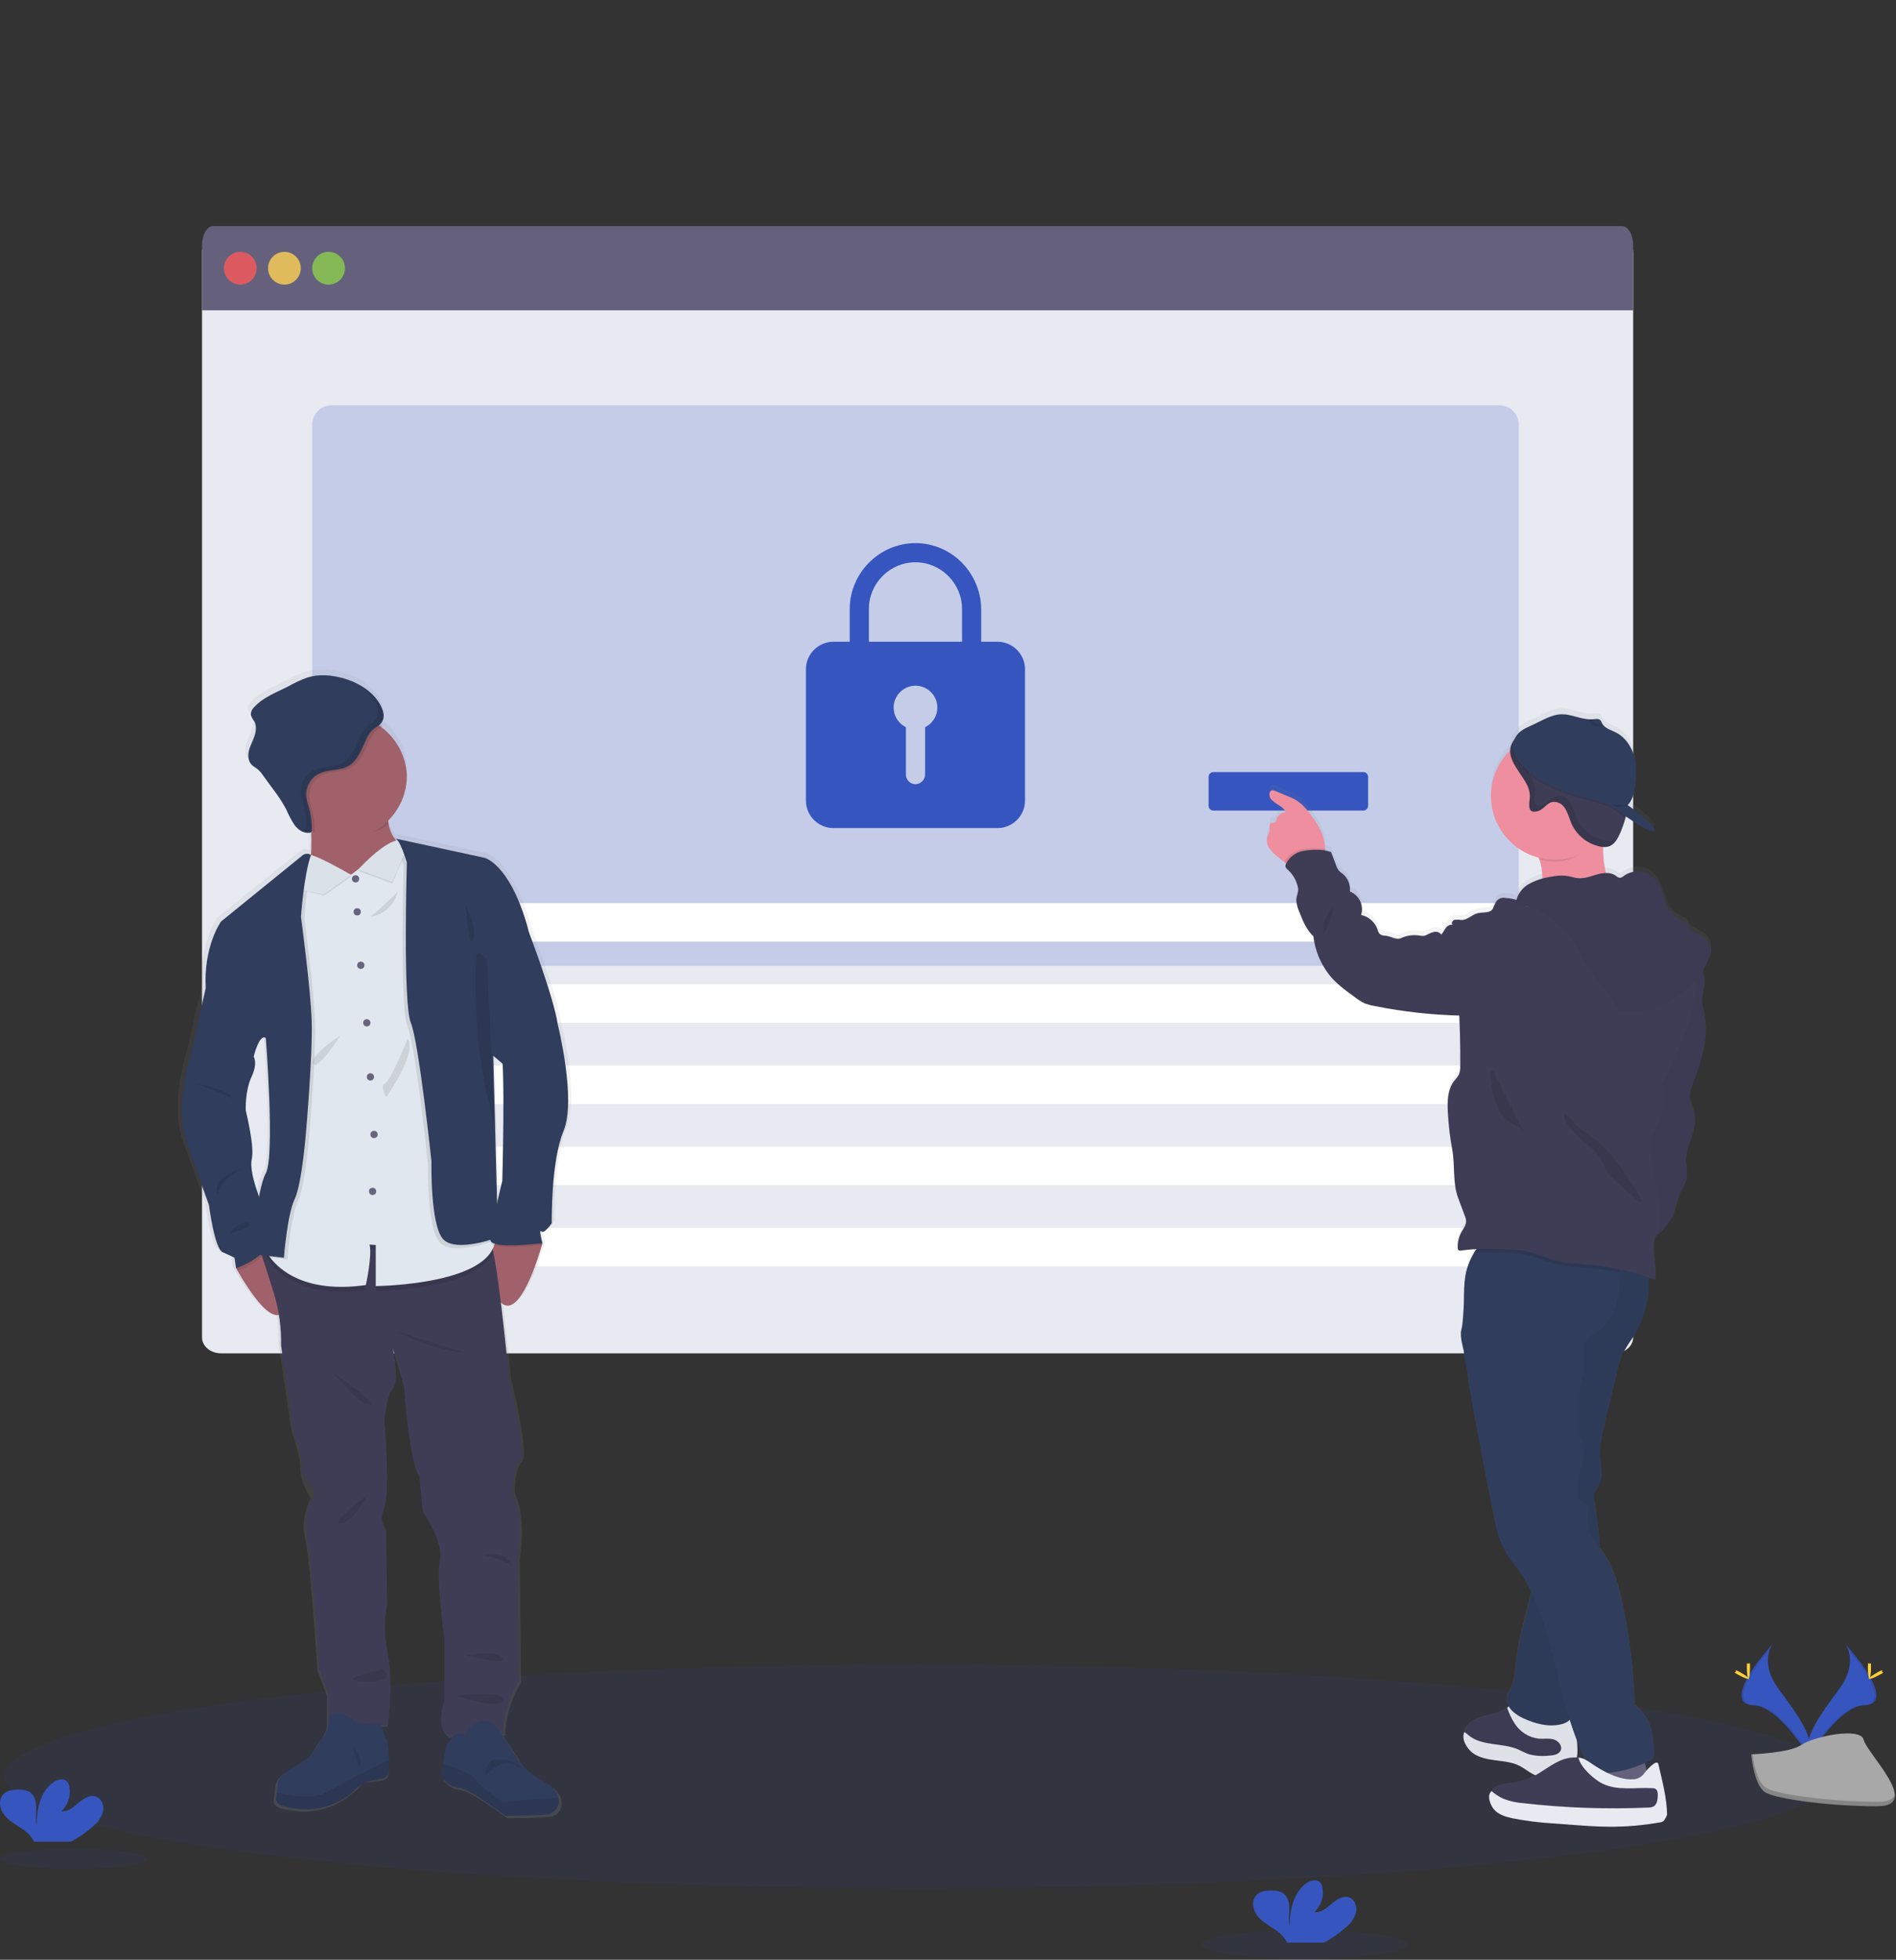 <?xml version="1.0" encoding="UTF-8" standalone="no"?><!DOCTYPE svg PUBLIC "-//W3C//DTD SVG 1.1//EN" "http://www.w3.org/Graphics/SVG/1.1/DTD/svg11.dtd"><svg width="100%" height="100%" viewBox="0 0 3146 3250" version="1.1" xmlns="http://www.w3.org/2000/svg" xmlns:xlink="http://www.w3.org/1999/xlink" xml:space="preserve" xmlns:serif="http://www.serif.com/" style="fill-rule:evenodd;clip-rule:evenodd;stroke-linejoin:round;stroke-miterlimit:1.414;"><rect x="0" y="0" width="3146" height="3250" fill="#333333" stroke="none"/><ellipse cx="1523.85" cy="2946.12" rx="1516.54" ry="185.5" style="fill:#3755be;fill-opacity:0.09;"/><path d="M2709.88,418.422c0,-14.518 -14.283,-26.306 -31.875,-26.306l-2310.92,0c-17.591,0 -31.875,11.788 -31.875,26.306l0,1799.69c0,14.519 14.284,26.307 31.875,26.307l2310.92,0c17.592,0 31.875,-11.788 31.875,-26.307l0,-1799.69Z" style="fill:#e8eaf2;"/><path d="M2709.85,406.875l0,107.75l-2374.67,0l0,-107.75c0,-17.488 8.304,-31.875 18.396,-31.875l2337.9,0c10.079,0 18.371,14.371 18.371,31.833l0,0.042Z" style="fill:#65617d;fill-rule:nonzero;"/><circle cx="398.725" cy="444.833" r="27.167" style="fill:#fa5959;fill-opacity:0.8;"/><circle cx="471.933" cy="444.833" r="27.167" style="fill:#fed253;fill-opacity:0.8;"/><circle cx="545.183" cy="444.833" r="27.167" style="fill:#8ccf4d;fill-opacity:0.8;"/><path d="M2520.02,704.042c0,-17.592 -14.284,-31.875 -31.875,-31.875l-1938.25,0c-17.592,0 -31.875,14.283 -31.875,31.875l0,865.875c0,17.591 14.283,31.875 31.875,31.875l1938.25,0c17.591,0 31.875,-14.284 31.875,-31.875l0,-865.875Z" style="fill:#3755be;fill-opacity:0.2;"/><path d="M2520.02,1505.62c0,-4.346 -3.529,-7.875 -7.875,-7.875l-1986.25,0c-4.346,0 -7.875,3.529 -7.875,7.875l0,48.042c0,4.346 3.529,7.875 7.875,7.875l1986.25,0c4.346,0 7.875,-3.529 7.875,-7.875l0,-48.042Z" style="fill:#fff;"/><path d="M2520.02,1640.29c0,-4.346 -3.529,-7.875 -7.875,-7.875l-1986.25,0c-4.346,0 -7.875,3.529 -7.875,7.875l0,48.041c0,4.346 3.529,7.875 7.875,7.875l1986.25,0c4.346,0 7.875,-3.529 7.875,-7.875l0,-48.041Z" style="fill:#fff;"/><path d="M2520.02,1774.92c0,-4.346 -3.529,-7.875 -7.875,-7.875l-1986.25,0c-4.346,0 -7.875,3.529 -7.875,7.875l0,48.041c0,4.346 3.529,7.875 7.875,7.875l1986.25,0c4.346,0 7.875,-3.529 7.875,-7.875l0,-48.041Z" style="fill:#fff;"/><path d="M2520.02,1909.58c0,-4.345 -3.529,-7.875 -7.875,-7.875l-1986.25,0c-4.346,0 -7.875,3.53 -7.875,7.875l0,48.042c0,4.346 3.529,7.875 7.875,7.875l1986.25,0c4.346,0 7.875,-3.529 7.875,-7.875l0,-48.042Z" style="fill:#fff;"/><path d="M2520.02,2044.21c0,-4.345 -3.529,-7.875 -7.875,-7.875l-1986.25,0c-4.346,0 -7.875,3.53 -7.875,7.875l0,48.042c0,4.346 3.529,7.875 7.875,7.875l1986.25,0c4.346,0 7.875,-3.529 7.875,-7.875l0,-48.042Z" style="fill:#fff;"/><path d="M2270.02,1288.33c0,-4.346 -3.529,-7.875 -7.875,-7.875l-248.834,0c-4.345,0 -7.875,3.529 -7.875,7.875l0,48.042c0,4.346 3.53,7.875 7.875,7.875l248.834,0c4.346,0 7.875,-3.529 7.875,-7.875l0,-48.042Z" style="fill:#3755be;"/><path d="M2106.35,1398.58c3.925,5.375 8.629,10.138 13.958,14.125c3.5,2.875 7.042,5.792 10.75,8.334l3.25,2.166c-0.125,0.184 -0.237,0.38 -0.333,0.584c-0.879,1.587 -1.212,3.412 -0.958,5.208c0.8,2.167 2.254,4.033 4.166,5.333c8.671,8.054 14.517,18.696 16.667,30.334c1.292,6.75 -3.25,13.958 -2.958,20.833c0.658,6.725 2.45,13.287 5.291,19.417c5.667,14.458 11.709,29.416 23.084,39.958c2.683,23.212 11.629,45.267 25.875,63.792c11.958,15.333 27.916,26.875 43.625,38.25c4.979,3.987 10.404,7.383 16.166,10.125c5.175,1.887 10.521,3.283 15.959,4.166c46.133,9.359 92.987,14.738 140.041,16.084c1.334,28 1.905,56.029 1.709,84.083c0.254,4.608 -0.396,9.225 -1.917,13.583c-2.333,4.1 -5.129,7.917 -8.333,11.375c-10.792,14.334 -11.334,33.709 -10.417,51.625c1.054,20.971 3.487,41.85 7.292,62.5c4.875,26.417 0.416,55.625 9.791,80.75c3.709,9.917 7.417,19.875 11.084,29.792c1.245,2.779 1.991,5.754 2.208,8.792c0,6.541 -4.167,12.083 -7.5,17.75c-4.625,8.237 -6.875,17.6 -6.5,27.041c-0.042,1.071 0.233,2.129 0.792,3.042c1.208,1.625 3.666,1.5 5.708,1.167c8.288,-1.184 16.633,-1.95 25,-2.292c-1.529,1.871 -2.921,3.846 -4.167,5.917c-2.004,3.504 -3.77,7.137 -5.291,10.875c-2.992,6.233 -5.35,12.754 -7.042,19.458c-0.304,0.971 -0.542,1.958 -0.708,2.958c-0.459,2 -0.875,4.167 -1.209,6.042c-1.783,11.829 -2.508,23.792 -2.166,35.75c-1.167,22.292 -2.292,45.542 -4.459,52.375c-3.041,9.625 0.75,25 4.5,39.708c0.196,10.142 2.025,20.188 5.417,29.75c0.296,10.542 1.508,21.042 3.625,31.375c12.863,72.529 26.583,144.929 41.167,217.209c1.291,6.25 2.541,12.5 4.166,18.666c5.417,20.088 14.909,38.854 27.875,55.125c11.4,14.425 21.184,30.063 29.167,46.625c-0.833,3.917 -1.708,7.875 -2.667,11.792c-8.333,34.583 -19,68.667 -22.791,104.167c-1.5,14.083 -1.917,28.583 -7.5,41.666c-2.834,6.625 -7,12.917 -7.584,20.125c-0.333,4.559 0.742,9.113 3.084,13.042l-2.75,2.25l-1.542,1.25c-10.583,8.333 -24.75,10.125 -37.792,13.542c-13.041,3.416 -27.041,10.25 -31.083,23.208c-0.267,0.804 -0.475,1.625 -0.625,2.458c-2.375,11.917 4.833,24.584 15,31.584c10.833,7.458 24.333,9.75 37.5,11.458c13.167,1.708 26.5,2.917 38.292,8.792c10.208,5.041 18.791,13.333 29.583,17l1.958,0.541c-2.458,1.459 -4.875,2.875 -7.416,4.167c-11.175,5.779 -23.25,9.625 -35.709,11.375c-12.5,1.708 -27.583,2.542 -34.041,13.5c-5.292,9.042 -1.459,21.292 6.166,28.458c7.625,7.167 18.209,10.334 28.417,12.5c23.375,4.584 47.046,7.521 70.833,8.792l23.084,1.792c22.541,1.708 45.125,3.458 67.791,3.541c27.938,0.092 55.83,-2.337 83.334,-7.25c0.204,0.017 0.404,0.025 0.608,0.025c3.908,0 7.125,-3.216 7.125,-7.125c0,-0.412 -0.037,-0.825 -0.108,-1.233c-0.492,-28.308 -3.929,-56.487 -10.25,-84.083c-1.917,-8.334 -13.209,3.041 -19.5,10.166c-0.875,-4.166 -1.792,-8.333 -2.875,-12.208l4.958,-2.333c3.788,-1.446 6.983,-4.117 9.083,-7.584c1.009,-2.8 1.338,-5.8 0.959,-8.75c-0.917,-18.166 -2.042,-37 -10.667,-52.958c-5.625,-9.546 -12.646,-18.2 -20.833,-25.667c-1.963,-57.137 -8.938,-113.995 -20.834,-169.916c-6.375,-28.459 -14.291,-57.25 -30.75,-81.334c-2.083,-3 -4.166,-6 -6.541,-9.041c-1.779,-27.371 -5.092,-54.625 -9.917,-81.625c-0.962,-3.563 -0.962,-7.313 0,-10.875c1.579,-3.059 3.6,-5.867 6,-8.334c9.917,-12.791 5.875,-30.958 4.708,-47.125c-1.625,-23.166 3.834,-46.208 9.292,-68.833l20.125,-83.708c1.646,-7.938 4.017,-15.704 7.083,-23.209c5.292,-10.166 11.355,-19.916 18.125,-29.166c18.792,-29.613 27.642,-64.467 25.25,-99.459c3.834,1.375 7.625,2.75 11.375,4.167c2.834,-23.375 -7.041,-50 0,-71.875c12.121,-8.829 21.905,-20.487 28.5,-33.958c5.542,-12.5 7.084,-26.25 12.875,-38.5c3.25,-6.917 7.834,-13.25 9.75,-20.834c2.834,-11.083 -0.75,-22.75 -0.583,-34.208c0.375,-25 18.417,-48.042 14.542,-72.625c-1.875,-11.667 -8.667,-22.542 -8.334,-34.375c0.559,-6.417 2.18,-12.696 4.792,-18.583c13.75,-36.292 27.208,-75 20.208,-113.125c-1.791,-9.792 -4.958,-19.5 -4.416,-29.417c0.583,-11.375 5.958,-22.417 4.166,-33.708c-0.675,-4.288 -2.408,-8.342 -5.041,-11.792c4.908,-7.546 9.096,-15.542 12.5,-23.875c2.254,-4.775 3.383,-10.008 3.291,-15.292c-0.97,-7.258 -4.854,-13.82 -10.75,-18.166c-5.879,-4.204 -12.162,-7.821 -18.75,-10.792c-2.066,-0.921 -3.925,-2.254 -5.458,-3.917c-1.175,-1.879 -2.204,-3.841 -3.083,-5.875c-3.667,-6.375 -11.667,-8.333 -17.917,-12.208c-22.708,-13.875 -20.542,-49.583 -39.917,-67.833c-13.537,-12.134 -33.875,-13.217 -48.625,-2.584c-1.829,1.867 -4.237,3.059 -6.833,3.375c-2.508,-0.508 -4.812,-1.737 -6.625,-3.541c-4.821,-3.246 -10.571,-4.842 -16.375,-4.542c-3.562,-14.212 -5.104,-28.858 -4.583,-43.5l1.75,0c2.291,0.071 4.579,-0.196 6.791,-0.792c9.959,-2.875 15.625,-13.208 19.709,-22.791c3.521,-8.109 6.446,-16.463 8.75,-25c0.208,-0.834 0.375,-1.625 0.583,-2.459c19.083,13.417 41.25,27.459 46.583,24.5c9.75,-5.375 -43.75,-43.458 -43.75,-43.458c6.292,-5.583 9.792,-15.667 11.375,-24.583c3.784,-17.717 3.925,-36.017 0.417,-53.792c-4.167,-17.542 -14.708,-34.25 -30.708,-42.458c-7.084,-3.667 -15.667,-6.167 -20.834,-11.792c-0.783,-0.833 -1.47,-1.758 -2.041,-2.75c-0.288,-0.471 -0.554,-0.958 -0.792,-1.458c-0.546,-1.554 -1.304,-3.025 -2.25,-4.375c-2.917,-3.417 -8.333,-2.375 -12.5,-1.834l-1.458,0l-1.167,0l-1.208,0c-15.875,0.334 -31.25,-8.541 -47.292,-8.541c-17.583,0 -32.583,10.208 -48.042,17.208c-3.125,1.417 -6.083,2.708 -8.875,4.167c-9.708,4.541 -17.333,9.333 -22.208,20.25c-3.079,3.616 -5.292,7.896 -6.458,12.5c-0.479,2.108 -0.759,4.258 -0.834,6.416c-20.187,19.988 -31.558,47.246 -31.558,75.655c0,48.233 32.779,90.725 79.433,102.97c0.375,1.042 0.792,2.084 1.125,3.167c3.18,9.579 4.742,19.617 4.625,29.708l0,2.167c-8.087,1.908 -15.833,5.058 -22.958,9.333c-9.087,5.375 -15.975,13.813 -19.417,23.792c-0.208,0.792 -0.416,1.542 -0.583,2.25c-5.654,-1.862 -11.55,-2.871 -17.5,-3c-5.429,-0.771 -10.929,0.875 -15.042,4.5c-1.366,1.692 -2.337,3.675 -2.833,5.792c-2.042,1.875 -2.417,5.166 -3.875,7.666c-4.458,7.834 -16.083,5.25 -25,7.417c-9.5,2.333 -17,11.25 -26.75,11.292c-3.721,-0.571 -7.496,-0.713 -11.25,-0.417c-3.667,0.917 -6.542,5.958 -3.75,8.333c-4.467,-0.458 -8.825,1.642 -11.25,5.417c-2.708,3.5 -4.458,7.667 -7.458,10.958c-2.617,-3.666 -7.179,-5.437 -11.584,-4.5c-4.312,0.95 -8.45,2.584 -12.25,4.834c-1.695,0.908 -3.525,1.541 -5.416,1.875c-2.213,0.137 -4.429,-0.059 -6.584,-0.584c-10.462,-1.745 -21.212,-0.295 -30.833,4.167c-8.333,4.167 -16.667,-3.375 -26,-3.958c-3.417,0.187 -6.792,-0.863 -9.5,-2.959c-1.758,-2.191 -2.983,-4.758 -3.583,-7.5c-4.263,-12.22 -14.604,-21.375 -27.25,-24.125c5.012,-15.82 -3.184,-33.037 -18.625,-39.125c1.233,-11.145 -3.142,-22.208 -11.667,-29.5c-2.058,-1.375 -4.008,-2.908 -5.833,-4.583c-2.475,-2.925 -4.321,-6.329 -5.417,-10c-2.779,-7.279 -5.554,-14.571 -8.333,-21.875c-3.625,-0.75 -6.5,-2.25 -9.959,-2.833l0,-2.25c-0.108,-7.484 -1.375,-14.904 -3.75,-22c-4.25,-11.517 -10.204,-22.334 -17.666,-32.084c-7.875,-11.041 -16.667,-21.875 -28.375,-28.541c-3.917,-2.096 -7.95,-3.959 -12.084,-5.584l-21.291,-8.791c-1.217,-0.575 -2.534,-0.913 -3.875,-1c-5.75,0 -6.792,8.833 -3.542,13.583c6.5,9.542 21.083,12.208 25.208,23.042c-7.087,0.246 -13.25,5.058 -15.208,11.875c-0.158,1.758 -0.875,3.425 -2.042,4.75c-1.875,1.541 -4.833,0.666 -6.958,1.833c-3.792,2 -2.125,7.667 -2.542,11.958c-0.916,3.721 -2.216,7.338 -3.875,10.792c-1.812,6.742 -0.462,13.954 3.667,19.583Zm510.417,1492.79l-0.5,-6.583c0.458,1.166 0.875,2.375 1.333,3.541c3.75,9.834 7.917,19.555 12.5,29.167l-0.792,-0.375c-3.22,-1.479 -6.65,-2.462 -10.166,-2.917c-0.917,0 -1.875,-0.208 -2.834,-0.25c1.234,-7.466 1.388,-15.07 0.459,-22.583Z" style="fill:url(#_Linear1);fill-rule:nonzero;"/><path d="M2559.06,1455.08c-0.416,15.542 -5.666,30.625 -6.5,46.125c45.834,2.292 90.959,-19.916 136.25,-13.125c-12.5,-8.333 -19.416,-22.958 -23.416,-37.5c-5.079,-18.758 -6.592,-38.308 -4.459,-57.625c0.117,-1.079 0.296,-2.15 0.542,-3.208c1.708,-7.583 6.042,-18.333 4.875,-24.333c-1.542,-7.917 -9,-6.334 -15.708,-5.875c-20.488,1.537 -40.875,4.166 -61.084,7.875c-5.291,0.916 -56.583,13.708 -57.333,12.5c8.992,14.458 16.433,29.821 22.208,45.833c3.15,9.454 4.713,19.367 4.625,29.333Z" style="fill:#ee8e9e;fill-rule:nonzero;"/><path d="M2106.35,1407.04c3.913,5.387 8.621,10.15 13.958,14.125c3.5,2.833 7.042,5.75 10.75,8.333c6.659,5.112 14.58,8.325 22.917,9.292c10.875,0.75 34.042,-5.667 40.833,-15c2.842,-4.696 4.192,-10.146 3.875,-15.625c-0.108,-7.442 -1.375,-14.821 -3.75,-21.875c-4.25,-11.479 -10.208,-22.255 -17.666,-31.959c-7.875,-10.958 -16.667,-21.75 -28.375,-28.375c-3.909,-2.1 -7.942,-3.95 -12.084,-5.541l-21.291,-8.834c-1.217,-0.575 -2.534,-0.912 -3.875,-1c-5.75,0 -6.792,8.792 -3.542,13.5c6.5,9.5 21.083,12.167 25.208,22.959c-7.083,0.183 -13.266,4.979 -15.208,11.791c-0.158,1.759 -0.875,3.425 -2.042,4.75c-1.875,1.5 -4.833,0.667 -6.958,1.792c-3.792,2 -2.125,7.667 -2.542,11.917c-0.929,3.704 -2.229,7.304 -3.875,10.75c-1.683,6.558 -0.337,13.537 3.667,19Z" style="fill:#ee8e9e;fill-rule:nonzero;"/><path d="M2737.6,2965.75c-3.542,-3.5 -9.292,-2.917 -14.208,-2.125c-26.496,4.125 -53.267,6.229 -80.084,6.292c-3.333,-16.334 6.375,-32.25 9.5,-48.625c0.434,-4.3 1.5,-8.513 3.167,-12.5c3.792,-7.25 12.5,-10.542 20.25,-12.209c14.375,-3.041 36.875,-8.333 44.917,6.125c9.625,17.625 12.708,43.417 16.458,63.042Z" style="fill:#65617d;fill-rule:nonzero;"/><path d="M2444.81,2903.79c10.834,7.416 24.334,9.708 37.5,11.416c13.167,1.709 26.5,2.917 38.292,8.709c10.208,5.041 18.792,13.291 29.583,16.916c10.042,2.771 20.625,2.942 30.75,0.5c12.125,-2.291 25,-6.708 31.584,-17.166c5.833,-9.334 5.208,-21.125 4.416,-32.084c-0.958,-12.5 -1.833,-25 -2.75,-37.208c0.025,-3.154 -0.779,-6.258 -2.333,-9c-8.75,-12.792 -30.083,5.333 -41.667,5.333c-18.083,0 -37.5,-9.833 -50.541,-21.833c-1.146,-1.179 -2.467,-2.179 -3.917,-2.958c-5.167,-2.292 -10.292,1.958 -14.875,5.708l-1.542,1.25c-10.583,8.333 -24.75,10.083 -37.791,13.458c-13.042,3.375 -27.042,10.209 -31.084,23.084c-0.266,0.816 -0.475,1.654 -0.625,2.5c-2.375,11.833 4.834,24.458 15,31.375Z" style="fill:#3f3d56;fill-rule:nonzero;"/><path d="M2444.81,2903.79c10.834,7.416 24.334,9.708 37.5,11.416c13.167,1.709 26.5,2.917 38.292,8.709c10.208,5.041 18.792,13.291 29.583,16.916c10.042,2.771 20.625,2.942 30.75,0.5c12.125,-2.291 25,-6.708 31.584,-17.166c5.833,-9.334 5.208,-21.125 4.416,-32.084c-0.958,-12.5 -1.833,-25 -2.75,-37.208c0.025,-3.154 -0.779,-6.258 -2.333,-9c-8.75,-12.792 -30.083,5.333 -41.667,5.333c-18.083,0 -37.5,-9.833 -50.541,-21.833c-1.146,-1.179 -2.467,-2.179 -3.917,-2.958c-5.167,-2.292 -10.292,1.958 -14.875,5.708l-1.542,1.25c-10.583,8.333 -24.75,10.083 -37.791,13.458c-13.042,3.375 -27.042,10.209 -31.084,23.084c-0.266,0.816 -0.475,1.654 -0.625,2.5c-2.375,11.833 4.834,24.458 15,31.375Z" style="fill-opacity:0.04;fill-rule:nonzero;"/><path d="M2444.81,2907.96c10.834,7.417 24.334,9.709 37.5,11.417c13.167,1.708 26.5,2.917 38.292,8.708c10.208,5.042 18.792,13.292 29.583,16.917c10.042,2.771 20.625,2.942 30.75,0.5c12.892,-2.742 24.225,-10.396 31.584,-21.333c5.833,-9.334 5.208,-21.125 4.416,-32.084c-0.958,-12.5 -1.833,-25 -2.75,-37.208c0.025,-3.154 -0.779,-6.258 -2.333,-9c-8.75,-12.792 -30.083,5.333 -41.667,5.333c-18.083,0 -37.5,-9.833 -50.541,-21.833c-1.146,-1.179 -2.467,-2.179 -3.917,-2.958c-5.167,-2.292 -10.292,1.958 -14.875,5.708c2.963,9.275 7.167,18.104 12.5,26.25c8.838,13.887 23.483,23.079 39.833,25c8.084,0.583 16.375,-1 24.209,1.083c7.833,2.084 15.083,10.084 12.5,17.667c-2.584,7.583 -12.292,9.042 -20.167,9.458c-10.996,1.263 -22.129,0.471 -32.833,-2.333c-6.417,-2.125 -12.5,-5.667 -18.5,-8.333c-26.542,-10.959 -60,-4.834 -81.875,-23.375c-2.08,-1.909 -4.321,-3.621 -6.709,-5.125c-5.75,12 4.834,28.625 15,35.541Z" style="fill:#e8eaf2;fill-rule:nonzero;"/><path d="M2444.81,2907.96c10.834,7.417 24.334,9.709 37.5,11.417c13.167,1.708 26.5,2.917 38.292,8.708c10.208,5.042 18.792,13.292 29.583,16.917c10.042,2.771 20.625,2.942 30.75,0.5c12.892,-2.742 24.225,-10.396 31.584,-21.333c5.833,-9.334 5.208,-21.125 4.416,-32.084c-0.958,-12.5 -1.833,-25 -2.75,-37.208c0.025,-3.154 -0.779,-6.258 -2.333,-9c-8.75,-12.792 -30.083,5.333 -41.667,5.333c-18.083,0 -37.5,-9.833 -50.541,-21.833c-1.146,-1.179 -2.467,-2.179 -3.917,-2.958c-5.167,-2.292 -10.292,1.958 -14.875,5.708c2.963,9.275 7.167,18.104 12.5,26.25c8.838,13.887 23.483,23.079 39.833,25c8.084,0.583 16.375,-1 24.209,1.083c7.833,2.084 15.083,10.084 12.5,17.667c-2.584,7.583 -12.292,9.042 -20.167,9.458c-10.996,1.263 -22.129,0.471 -32.833,-2.333c-6.417,-2.125 -12.5,-5.667 -18.5,-8.333c-26.542,-10.959 -60,-4.834 -81.875,-23.375c-2.08,-1.909 -4.321,-3.621 -6.709,-5.125c-5.75,12 4.834,28.625 15,35.541Z" style="fill-opacity:0.04;fill-rule:nonzero;"/><path d="M2732.43,2096.92c8.442,41.454 0.409,84.608 -22.375,120.25c-6.779,9.246 -12.837,18.995 -18.125,29.166c-3.066,7.459 -5.437,15.188 -7.083,23.084l-20.125,83.333c-5.458,22.5 -10.917,45.417 -9.292,68.458c1.167,16.084 5.209,34.167 -4.708,46.875c-2.392,2.471 -4.417,5.28 -6,8.334c-0.954,3.545 -0.954,7.287 0,10.833c10.167,60.458 17.708,123.667 -0.667,182.167c-16.666,53.041 -17.625,111.791 -31.791,165.5c-1.15,6.825 -4.2,13.196 -8.792,18.375c-3.8,3.171 -8.346,5.321 -13.208,6.25c-20.834,5 -42.917,-0.834 -62.5,-9.875c-13.667,-6.334 -28.417,-17.459 -27.25,-32.5c0.583,-7.125 4.75,-13.417 7.583,-20c5.583,-12.917 6,-27.375 7.5,-41.375c3.792,-35.125 14.625,-69.084 22.792,-103.459c8.166,-34.375 13.75,-70.291 6.833,-104.958c-14.146,-71.696 -36.821,-141.442 -67.542,-207.75c-1.329,-3.521 -3.437,-6.7 -6.166,-9.292c-3.142,-1.829 -6.125,-3.921 -8.917,-6.25c-2.188,-3.266 -3.613,-6.983 -4.167,-10.875c-3.041,-10.958 -12.083,-19.041 -18.166,-28.708c-15.334,-24.333 -10.459,-55.5 -9.875,-84.25c0.541,-27.917 -3.5,-56.125 1.083,-83.708c4.583,-27.584 20.375,-55.792 46.958,-64.417c13.167,-4.167 27.417,-3.292 41.209,-1.958c73.333,7.25 144.25,20.5 212.791,46.75Z" style="fill:#303d5c;fill-rule:nonzero;"/><path d="M2732.43,2096.92c8.442,41.454 0.409,84.608 -22.375,120.25c-6.779,9.246 -12.837,18.995 -18.125,29.166c-3.066,7.459 -5.437,15.188 -7.083,23.084l-20.125,83.333c-5.458,22.5 -10.917,45.417 -9.292,68.458c1.167,16.084 5.209,34.167 -4.708,46.875c-2.392,2.471 -4.417,5.28 -6,8.334c-0.954,3.545 -0.954,7.287 0,10.833c10.167,60.458 17.708,123.667 -0.667,182.167c-16.666,53.041 -17.625,111.791 -31.791,165.5c-1.15,6.825 -4.2,13.196 -8.792,18.375c-3.8,3.171 -8.346,5.321 -13.208,6.25c-20.834,5 -42.917,-0.834 -62.5,-9.875c-13.667,-6.334 -28.417,-17.459 -27.25,-32.5c0.583,-7.125 4.75,-13.417 7.583,-20c5.583,-12.917 6,-27.375 7.5,-41.375c3.792,-35.125 14.625,-69.084 22.792,-103.459c8.166,-34.375 13.75,-70.291 6.833,-104.958c-14.146,-71.696 -36.821,-141.442 -67.542,-207.75c-1.329,-3.521 -3.437,-6.7 -6.166,-9.292c-3.142,-1.829 -6.125,-3.921 -8.917,-6.25c-2.188,-3.266 -3.613,-6.983 -4.167,-10.875c-3.041,-10.958 -12.083,-19.041 -18.166,-28.708c-15.334,-24.333 -10.459,-55.5 -9.875,-84.25c0.541,-27.917 -3.5,-56.125 1.083,-83.708c4.583,-27.584 20.375,-55.792 46.958,-64.417c13.167,-4.167 27.417,-3.292 41.209,-1.958c73.333,7.25 144.25,20.5 212.791,46.75Z" style="fill-opacity:0.04;fill-rule:nonzero;"/><path d="M2435.06,2272.17c0.242,10.866 1.471,21.687 3.667,32.333c12.863,72.221 26.583,144.238 41.167,216.042c1.291,6.25 2.541,12.5 4.166,18.583c5.413,20.004 14.905,38.671 27.875,54.833c60.667,75.625 65.917,185.417 98.792,276.625c2.25,6.167 4.458,12.5 6.833,18.459c5.942,15.45 12.717,30.571 20.292,45.291c0.883,2.142 2.321,4.013 4.167,5.417c2.054,1.004 4.346,1.433 6.625,1.25c29.612,0.179 58.871,-6.467 85.5,-19.417c3.783,-1.429 6.983,-4.083 9.083,-7.541c1.008,-2.784 1.338,-5.771 0.958,-8.709c-0.916,-18.083 -2.041,-36.791 -10.666,-52.708c-5.638,-9.488 -12.663,-18.083 -20.834,-25.5c-1.962,-56.837 -8.933,-113.387 -20.833,-169c-6.375,-28.333 -14.292,-56.958 -30.75,-80.917c-12.125,-17.666 -29.542,-35.125 -27.417,-56.458c0.959,-9.375 4.875,-21.042 -2.75,-26.542c-3.333,-2.416 -8.333,-2.708 -10.5,-6.166c-0.916,-1.617 -1.416,-3.434 -1.458,-5.292c-1.575,-14.629 -0.675,-29.421 2.667,-43.75c2.791,-9.362 4.975,-18.896 6.541,-28.542c1.505,-9.77 -1.091,-19.741 -7.166,-27.541c-0.417,-19.5 0,-39.709 -0.25,-59.167c-0.775,-11.075 0.137,-22.2 2.708,-33c1.5,-5.083 3.75,-9.958 4.875,-15.167c4.167,-18.708 -6.083,-41.125 6,-55.958c5.042,-6.125 12.833,-9.208 19.417,-13.667c12.941,-9.416 22.337,-22.925 26.666,-38.333c4.271,-15.304 6.8,-31.046 7.542,-46.917c0.354,-3.366 0.354,-6.758 0,-10.125c-0.233,-1.733 -0.696,-3.429 -1.375,-5.041c-3.75,-8.334 -13.875,-11.75 -22.875,-13.917c-57.179,-13.7 -115.787,-20.554 -174.583,-20.417c-21.75,-14.791 -34,-9.5 -43.209,6.209c-5.1,9.558 -9.216,19.612 -12.291,30c-4.167,12.75 -4.459,83.958 -8.584,96.75c-5.208,16.625 10.209,50.583 10,68Z" style="fill:#303d5c;fill-rule:nonzero;"/><path d="M2828.35,1624.08c1.583,11.209 -3.792,22.209 -4.167,33.334c-0.541,9.916 2.625,19.541 4.417,29.166c7,37.959 -6.458,76.417 -20.208,112.5c-2.609,5.859 -4.225,12.113 -4.792,18.5c-0.375,11.792 6.417,22.584 8.333,34.209c3.875,24.458 -14.166,47.458 -14.541,72.208c0,11.417 3.416,23 0.583,34.042c-2.6,7.15 -5.867,14.041 -9.75,20.583c-5.792,12.167 -7.333,26 -12.875,38.292c-9.958,22.25 -31.375,36.75 -51.792,50c-11.583,-3.875 -24.125,-8.334 -30.5,-18.875c-2.808,-5.171 -4.616,-10.825 -5.333,-16.667c-4.417,-25.333 -4.167,-51.208 -4.167,-76.917c-0.379,-22.108 0.792,-44.221 3.5,-66.166c4.167,-27.959 13.209,-54.875 19.709,-82.334c8.333,-34.666 12.5,-70.458 25,-103.708c11.208,-29.167 28.708,-55.417 47.083,-80.5c7.042,-9.583 12.5,-23.292 26.208,-21.083c11.917,2.07 21.284,11.491 23.292,23.416Z" style="fill:#3f3d56;fill-rule:nonzero;"/><path d="M2828.35,1624.08c1.583,11.209 -3.792,22.209 -4.167,33.334c-0.541,9.916 2.625,19.541 4.417,29.166c7,37.959 -6.458,76.417 -20.208,112.5c-2.609,5.859 -4.225,12.113 -4.792,18.5c-0.375,11.792 6.417,22.584 8.333,34.209c3.875,24.458 -14.166,47.458 -14.541,72.208c0,11.417 3.416,23 0.583,34.042c-2.6,7.15 -5.867,14.041 -9.75,20.583c-5.792,12.167 -7.333,26 -12.875,38.292c-9.958,22.25 -31.375,36.75 -51.792,50c-11.583,-3.875 -24.125,-8.334 -30.5,-18.875c-2.808,-5.171 -4.616,-10.825 -5.333,-16.667c-4.417,-25.333 -4.167,-51.208 -4.167,-76.917c-0.379,-22.108 0.792,-44.221 3.5,-66.166c4.167,-27.959 13.209,-54.875 19.709,-82.334c8.333,-34.666 12.5,-70.458 25,-103.708c11.208,-29.167 28.708,-55.417 47.083,-80.5c7.042,-9.583 12.5,-23.292 26.208,-21.083c11.917,2.07 21.284,11.491 23.292,23.416Z" style="fill-opacity:0.04;fill-rule:nonzero;"/><path d="M2532.22,1379.75c8.992,14.458 16.433,29.821 22.208,45.833c8.25,2.03 16.713,3.05 25.209,3.042c33,0 56.375,-18.75 75.75,-42.458c1.666,-7.625 12.125,-14.709 10.958,-20.834c-1.542,-7.916 -9,-6.333 -15.708,-5.875c-20.488,1.538 -40.875,4.167 -61.084,7.875c-5.291,0.959 -56.583,13.75 -57.333,12.417Z" style="fill-opacity:0.09;fill-rule:nonzero;"/><circle cx="2579.64" cy="1320" r="105.708" style="fill:#ee8e9e;"/><path d="M2445.93,2077.42c18.292,-1.084 36.709,-0.375 55.084,0.375c11.487,0.12 22.937,1.291 34.208,3.5c13.875,3.166 26.875,9.5 40.542,13.458c21.958,6.375 45.083,6.667 67.791,8.875c14.925,1.467 29.759,3.787 44.417,6.958c-0.233,-1.733 -0.696,-3.429 -1.375,-5.041c-3.75,-8.334 -13.875,-11.75 -22.875,-13.917c-57.179,-13.7 -115.787,-20.554 -174.583,-20.417c-21.625,-14.791 -33.875,-9.625 -43.209,6.209Z" style="fill-opacity:0.09;fill-rule:nonzero;"/><path d="M2518.1,1493.04c4.625,5.333 10.792,11.208 17.625,9.5c2.471,-0.867 4.792,-2.121 6.875,-3.709c12.167,-7.833 27.125,-9.666 41.458,-11.833c28.905,-4.371 57.463,-10.787 85.459,-19.208c8.112,-2.954 16.625,-4.684 25.25,-5.125c17.916,0 33.791,12 45.041,25.958c11.25,13.958 19.167,30.292 30.209,44.417c7.833,10.083 17.166,18.958 24.5,29.416c18.541,26.375 22.5,60.792 17.708,92.667c-4.792,31.875 -17.5,61.917 -30.125,91.667c-6.725,17.229 -14.954,33.833 -24.583,49.625c4.166,24.208 2,51.916 -9.5,73.625c-3.75,7.083 -8.334,13.958 -9.584,21.875c-0.57,5.35 -0.345,10.758 0.667,16.041l5.375,38.292c1.625,11.667 3.25,23.333 5.375,34.875c3.875,21.208 9.167,44.208 -0.667,63.375c-11.75,22.958 0.625,52.375 -2.5,78c-33.066,-12.783 -67.716,-21.012 -103,-24.458c-22.708,-2.25 -45.833,-2.542 -67.791,-8.917c-13.667,-4.167 -26.667,-10.292 -40.542,-13.458c-11.271,-2.209 -22.721,-3.379 -34.208,-3.5c-25.334,-1 -50.834,-2.042 -75.917,1.708c-2.042,0.292 -4.5,0.458 -5.708,-1.167c-0.55,-0.9 -0.825,-1.945 -0.792,-3c-0.375,-9.4 1.875,-18.72 6.5,-26.916c3.208,-5.625 7.625,-11.167 7.5,-17.667c-0.221,-3.021 -0.967,-5.983 -2.208,-8.75l-11.084,-29.792c-9.375,-25 -4.916,-54.166 -9.791,-80.333c-3.805,-20.537 -6.238,-41.304 -7.292,-62.167c-0.917,-17.833 -0.375,-37.125 10.417,-51.375c3.212,-3.425 6.008,-7.212 8.333,-11.291c1.517,-4.329 2.167,-8.917 1.917,-13.5c0.25,-35.667 -0.721,-71.321 -2.917,-106.959c9.375,-16.666 19.125,-34.083 28.542,-50.916c10.916,-19.625 21.958,-39.625 26.375,-61.625c2.916,-14.584 2.833,-29.542 4.916,-44.25c-0.008,-0.175 -0.008,-0.354 -0.008,-0.529c0,-8.138 6.696,-14.834 14.833,-14.834c1.325,0 2.646,0.179 3.925,0.529c6.621,0.25 13.171,1.5 19.417,3.709Z" style="fill:#3f3d56;fill-rule:nonzero;"/><path d="M2131.06,1429.54c6.659,5.112 14.58,8.325 22.917,9.291c10.875,0.75 34.042,-5.666 40.833,-15c2.842,-4.695 4.192,-10.145 3.875,-15.625c-1.466,-0.495 -2.996,-0.787 -4.541,-0.875c-11.821,-1.345 -23.784,-0.87 -35.459,1.417c-11.871,2.379 -22.025,10.058 -27.541,20.833c-5.517,10.775 -0.042,-0.083 -0.084,-0.041Z" style="fill-opacity:0.09;fill-rule:nonzero;"/><path d="M2482.81,1658.17c-6.458,8 -13.166,16.25 -22.291,20.833c-10.5,5.458 -22.875,5.583 -34.709,5.333c-48.708,-1.037 -97.229,-6.379 -145,-15.958c-5.433,-0.904 -10.775,-2.296 -15.958,-4.167c-5.75,-2.741 -11.175,-6.125 -16.167,-10.083c-15.708,-11.292 -31.666,-22.833 -43.625,-38.083c-14.191,-18.375 -23.108,-40.275 -25.791,-63.334c-11.375,-10.5 -17.417,-25.375 -23.084,-39.75c-2.837,-6.1 -4.625,-12.637 -5.291,-19.333c-0.292,-6.833 4.166,-14 2.958,-20.833c-2.171,-11.584 -8.017,-22.163 -16.667,-30.167c-1.916,-1.275 -3.379,-3.129 -4.166,-5.292c-0.246,-1.779 0.091,-3.591 0.958,-5.166c5.546,-10.75 15.688,-18.421 27.542,-20.834c11.691,-2.266 23.662,-2.741 35.5,-1.416c3.929,0.741 7.804,1.775 11.583,3.083l8.333,21.75c1.096,3.658 2.942,7.05 5.417,9.958c1.825,1.675 3.775,3.209 5.833,4.584c8.467,7.187 12.842,18.12 11.667,29.166c15.425,5.984 23.642,23.15 18.625,38.917c12.625,2.713 22.962,11.821 27.25,24c0.6,2.729 1.829,5.283 3.583,7.458c2.717,2.08 6.084,3.129 9.5,2.959c9.334,0.541 17.5,7.916 26,3.916c9.621,-4.462 20.371,-5.912 30.834,-4.166c2.158,0.483 4.37,0.679 6.583,0.583c1.892,-0.333 3.721,-0.967 5.417,-1.875c3.808,-2.233 7.941,-3.863 12.25,-4.833c4.404,-0.917 8.954,0.854 11.583,4.5c3,-3.25 4.75,-7.417 7.458,-10.917c2.442,-3.754 6.796,-5.833 11.25,-5.375c-2.791,-2.5 0,-7.5 3.75,-8.333c3.754,-0.275 7.525,-0.134 11.25,0.416c9.75,0 17.25,-8.916 26.75,-11.25c8.75,-2.125 20.375,0.417 25,-7.375c1.584,-2.75 1.917,-6.5 4.625,-8.333c1.817,-0.913 3.9,-1.146 5.875,-0.667c6.209,0.792 12.238,2.621 17.834,5.417c9.166,35.792 4.166,72.958 -2.625,109.292c-2.559,16.591 -9.392,32.229 -19.834,45.375Z" style="fill:#3f3d56;fill-rule:nonzero;"/><path d="M2483.06,1786.58l45.542,91.667c-4.917,-8.333 -15.292,-11.792 -23.5,-17.208c-10.404,-7.509 -18.246,-18.046 -22.458,-30.167c-4.134,-12.075 -7.009,-24.542 -8.584,-37.208c-0.916,-5.834 -2.875,-14 0,-19.25c5.209,1.083 6.875,7.75 9,12.166Z" style="fill-opacity:0.09;fill-rule:nonzero;"/><path d="M2614.06,1864.42c10.292,10.166 22.834,17.625 34.167,26.625c26.375,20.833 45.208,50 63.583,78.208c5.2,7.379 9.563,15.317 13,23.667c-2.166,1.833 -5.375,0 -7.5,-1.959l-35.75,-31.416c-4.391,-3.58 -8.383,-7.613 -11.916,-12.042c-6.209,-8.333 -8.959,-18.792 -14.584,-27.542c-6.145,-8.396 -13.475,-15.862 -21.75,-22.166c-8.333,-7.042 -45.833,-38.917 -36.75,-51.334c6.667,3.375 12.084,12.584 17.5,17.959Z" style="fill-opacity:0.09;fill-rule:nonzero;"/><path d="M2535.97,1466.5c11.721,-6.487 24.554,-10.729 37.833,-12.5c7.88,-1.792 15.988,-2.371 24.042,-1.708c7.458,0.916 14.583,3.791 22.083,4.166c10.5,0.584 20.584,-3.666 30.75,-6.458c10.167,-2.792 21.875,-3.833 30.417,2.292c1.813,1.804 4.117,3.033 6.625,3.541c2.596,-0.316 5.004,-1.508 6.833,-3.375c14.767,-10.566 35.059,-9.491 48.625,2.584c19.375,18.166 17.209,53.666 39.917,67.458c6.25,3.792 14.25,5.792 17.917,12.167c0.921,2.112 2.008,4.146 3.25,6.083c1.525,1.663 3.383,2.983 5.458,3.875c6.596,2.958 12.879,6.571 18.75,10.792c5.896,4.291 9.779,10.816 10.75,18.041c0.092,5.255 -1.038,10.463 -3.292,15.209c-22.754,55.716 -78.421,91.308 -138.541,88.583c-5.217,0.254 -10.359,-1.358 -14.5,-4.542c-2.175,-2.454 -3.896,-5.275 -5.084,-8.333c-10.708,-22.375 -30.75,-38.917 -43.5,-60.208c-7.583,-12.709 -12.5,-26.875 -20.333,-39.375c-12,-18.959 -30.208,-32.959 -48.042,-46.5c-10.041,-7.667 -21.25,-15.709 -33.875,-15.167c-11.25,0.458 -19.458,1.083 -15.333,-12.75c3.375,-9.992 10.2,-18.458 19.25,-23.875Z" style="fill:#3f3d56;fill-rule:nonzero;"/><path d="M2535.97,1466.5c11.721,-6.487 24.554,-10.729 37.833,-12.5c7.88,-1.792 15.988,-2.371 24.042,-1.708c7.458,0.916 14.583,3.791 22.083,4.166c10.5,0.584 20.584,-3.666 30.75,-6.458c10.167,-2.792 21.875,-3.833 30.417,2.292c1.813,1.804 4.117,3.033 6.625,3.541c2.596,-0.316 5.004,-1.508 6.833,-3.375c14.767,-10.566 35.059,-9.491 48.625,2.584c19.375,18.166 17.209,53.666 39.917,67.458c6.25,3.792 14.25,5.792 17.917,12.167c0.921,2.112 2.008,4.146 3.25,6.083c1.525,1.663 3.383,2.983 5.458,3.875c6.596,2.958 12.879,6.571 18.75,10.792c5.896,4.291 9.779,10.816 10.75,18.041c0.092,5.255 -1.038,10.463 -3.292,15.209c-22.754,55.716 -78.421,91.308 -138.541,88.583c-5.217,0.254 -10.359,-1.358 -14.5,-4.542c-2.175,-2.454 -3.896,-5.275 -5.084,-8.333c-10.708,-22.375 -30.75,-38.917 -43.5,-60.208c-7.583,-12.709 -12.5,-26.875 -20.333,-39.375c-12,-18.959 -30.208,-32.959 -48.042,-46.5c-10.041,-7.667 -21.25,-15.709 -33.875,-15.167c-11.25,0.458 -19.458,1.083 -15.333,-12.75c3.375,-9.992 10.2,-18.458 19.25,-23.875Z" style="fill-opacity:0.04;fill-rule:nonzero;"/><path d="M2480.93,2998.71c7.667,7.167 18.209,10.292 28.417,12.5c23.379,4.567 47.046,7.492 70.833,8.75l23.084,1.75c22.541,1.709 45.125,3.459 67.791,3.542c27.938,0.104 55.83,-2.308 83.334,-7.208c0.237,0.025 0.471,0.037 0.708,0.037c3.863,0 7.042,-3.179 7.042,-7.041c0,-0.446 -0.042,-0.892 -0.125,-1.33c-0.492,-28.154 -3.925,-56.183 -10.25,-83.625c-2.625,-11.291 -22.834,14 -23.75,15.042c-4.229,5.983 -11.05,9.621 -18.375,9.792c-23.25,1.25 -49.292,-12.875 -67.792,-25.459c-3.942,-2.937 -8.125,-5.545 -12.5,-7.791c-3.229,-1.45 -6.654,-2.417 -10.167,-2.875c-11.962,-1.129 -24,1.308 -34.583,7c-13.875,6.875 -26.083,16.666 -39.833,23.875c-11.179,5.754 -23.254,9.571 -35.709,11.291c-12.5,1.75 -27.583,2.584 -34.041,13.459c-5.542,9 -1.709,21.166 5.916,28.291Z" style="fill:#3f3d56;fill-rule:nonzero;"/><path d="M2480.93,3002.88c7.667,7.167 18.209,10.292 28.417,12.5c23.379,4.567 47.046,7.492 70.833,8.75l23.084,1.75c22.541,1.708 45.125,3.458 67.791,3.542c27.938,0.104 55.83,-2.309 83.334,-7.209c2.55,-0.087 4.954,-1.233 6.625,-3.166c2.175,-2.884 3.916,-6.071 5.166,-9.459c-0.5,-28.125 -8.083,-56.208 -14.416,-83.625c-2.625,-11.291 -22.834,14 -23.75,15.042c-4.229,5.983 -11.05,9.621 -18.375,9.792c-23.25,1.25 -49.292,-12.875 -67.792,-25.459c-3.942,-2.937 -8.125,-5.545 -12.5,-7.791c-3.229,-1.45 -6.654,-2.417 -10.167,-2.875c3,16.666 27,36.916 39.375,43.083c25,12.5 54.834,6.25 82.792,7.708c2.054,-0.087 4.088,0.405 5.875,1.417c3.333,2.208 3.542,6.958 3.458,10.958c-0.25,6.667 -1.083,14.5 -6.875,17.917c-2.9,1.375 -6.087,2.033 -9.291,1.917c-68.888,3.004 -137.909,0.579 -206.417,-7.25c-11.525,-0.746 -22.867,-3.263 -33.625,-7.459c-7.033,-3.27 -13.592,-7.475 -19.5,-12.5c-9,6.834 -1.667,25.292 5.958,32.417Z" style="fill:#e8eaf2;fill-rule:nonzero;"/><path d="M2538.52,1318.83c0.375,10.917 -7.084,32.125 13.375,26.209c12.166,-3.5 15.625,-17.959 31.083,-14.75c15.458,3.208 19,22.291 24.25,34.75c8.683,20.075 26.713,34.645 48.167,38.916c4.37,1.042 8.921,1.042 13.291,0c9.959,-2.833 15.625,-13.125 19.709,-22.666c3.529,-8.109 6.454,-16.463 8.75,-25c1.575,-5.984 2.633,-12.088 3.166,-18.25c0.325,-4.159 0.325,-8.342 0,-12.5c-1.833,-25 -16,-47.542 -34.125,-64.667c-18.125,-17.125 -40.083,-29.5 -61.833,-41.667c-7.092,-4.416 -14.762,-7.825 -22.792,-10.125c-7.92,-1.625 -16.054,-1.962 -24.083,-1c-10.571,0.446 -20.962,2.892 -30.625,7.209c-3.963,1.945 -7.604,4.487 -10.792,7.541c-4.529,4.217 -7.766,9.638 -9.333,15.625c-3.917,16.042 6.292,30.5 14.625,43.209c7.458,11.125 16.625,23.083 17.167,37.166Z" style="fill:#3f3d56;fill-rule:nonzero;"/><path d="M2194.52,1553.46c4.375,-11.041 22.708,-41.458 17.416,-51.958c-5.508,7.833 -10.2,16.208 -14,25c-3.458,8.5 -0.625,19.917 -3.416,26.958Z" style="fill-opacity:0.09;fill-rule:nonzero;"/><path d="M2520.93,1281.54c-8.333,-12.709 -18.583,-27.167 -14.666,-43.25c1.941,-7.063 6.125,-13.309 11.916,-17.792c-1.337,2.354 -2.362,4.875 -3.041,7.5c-3.917,16.083 6.333,30.542 14.666,43.25c7.417,11.25 16.667,23.25 17.084,37.292c0.416,10.916 -7.042,32.166 13.416,26.208c12.167,-3.5 15.625,-17.958 31.084,-14.75c15.458,3.208 19,22.25 24.25,34.75c8.683,20.075 26.712,34.646 48.166,38.917c4.355,1.041 8.896,1.041 13.25,0c2.284,-0.575 4.446,-1.567 6.375,-2.917c-3.095,6.254 -8.533,11.046 -15.125,13.333c-4.354,1.042 -8.895,1.042 -13.25,0c-21.454,-4.271 -39.483,-18.841 -48.166,-38.916c-5.25,-12.5 -8.667,-31.459 -24.25,-34.75c-15.584,-3.292 -18.917,11.25 -31.084,14.75c-20.458,5.958 -13,-15.292 -13.416,-26.209c-0.542,-14.166 -9.792,-26.166 -17.209,-37.416Z" style="fill-opacity:0.09;fill-rule:nonzero;"/><path d="M2516.39,1259.83c1.925,3.092 4.025,6.067 6.291,8.917c4.321,5.458 9.163,10.483 14.459,15c3.121,2.704 6.375,5.25 9.75,7.625c6.312,4.463 12.954,8.433 19.875,11.875c20.291,9.488 41.425,17.063 63.125,22.625l42.208,12.292c5.208,3.916 14.667,11 25,18.291c1.575,-5.983 2.633,-12.087 3.167,-18.25c0.325,-4.158 0.325,-8.341 0,-12.5c-1.834,-25 -16,-47.541 -34.125,-64.666c-18.125,-17.125 -40.084,-29.5 -61.834,-41.667c-7.091,-4.417 -14.762,-7.825 -22.791,-10.125c-7.921,-1.625 -16.055,-1.962 -24.084,-1c-10.571,0.446 -20.962,2.892 -30.625,7.208c-3.962,1.946 -7.604,4.488 -10.791,7.542c-2.38,3.521 -4.205,7.383 -5.417,11.458c-2.583,8.375 1.083,17.667 5.792,25.375Z" style="fill-opacity:0.09;fill-rule:nonzero;"/><path d="M2516.39,1256.96c1.925,3.105 4.025,6.096 6.291,8.959c4.309,5.454 9.155,10.466 14.459,14.958c3.108,2.729 6.362,5.292 9.75,7.667c6.325,4.416 12.966,8.358 19.875,11.791c20.3,9.471 41.433,17.042 63.125,22.625l42.208,12.292c14.75,11.125 64.042,47.625 72.333,43.083c9.75,-5.375 -43.75,-43.25 -43.75,-43.25l-2.458,1.875c7.833,-4.958 11.917,-16.375 13.708,-26.25c3.784,-17.616 3.925,-35.825 0.417,-53.5c-4.167,-17.458 -14.708,-34.083 -30.708,-42.25c-7.084,-3.666 -15.667,-6.125 -20.834,-11.75c-0.783,-0.821 -1.47,-1.729 -2.041,-2.708c-0.288,-0.471 -0.555,-0.958 -0.792,-1.458c-0.546,-1.555 -1.304,-3.025 -2.25,-4.375c-2.917,-3.375 -8.333,-2.334 -12.5,-1.792l-1.458,0l-2.375,0c-15.875,0.333 -31.25,-8.333 -47.292,-8.333c-17.583,0 -32.583,10.166 -48.042,17.125l-8.875,4.166c-11.208,5.209 -19.625,10.75 -24.25,25.584c-2.916,8.541 0.75,17.875 5.459,25.541Z" style="fill:#303d5c;fill-rule:nonzero;"/><path d="M2639.14,1193.12c-0.621,1.096 -0.963,2.325 -1,3.583c0.008,2.188 0.987,4.267 2.666,5.667c1.946,1.417 4.263,2.242 6.667,2.375c1.725,0.246 3.467,0.383 5.208,0.417c2.338,0.183 4.688,-0.217 6.834,-1.167c0.416,-0.237 0.82,-0.504 1.208,-0.792c-0.783,-0.82 -1.471,-1.729 -2.042,-2.708c-0.375,0.292 -0.791,0.208 -2.375,0c-2.821,-0.158 -5.616,-0.633 -8.333,-1.417c-1.146,-0.333 -2.229,-0.854 -3.208,-1.541c-1.43,-1.225 -2.484,-2.829 -3.042,-4.625l-2.583,0.208Z" style="fill-opacity:0.09;fill-rule:nonzero;"/><path d="M2699.52,1334.67c-2.246,1.371 -4.738,2.291 -7.334,2.708c-6.595,1.921 -13.712,0.854 -19.458,-2.917" style="fill-opacity:0.09;fill-rule:nonzero;"/><path d="M930.517,1693.54c-7,-46.875 -49.542,-156.167 -49.542,-156.167c-0.75,-3.292 -1.583,-6.5 -2.542,-9.75c-30.208,-103.833 -72.041,-113.042 -72.041,-113.042l-149.75,-31.916c1.2,0.791 2.241,1.795 3.083,2.958l-2.375,0.375c-6.858,-8.096 -11.396,-17.904 -13.125,-28.375c-0.292,-1.542 -0.542,-3.167 -0.75,-4.792c20.321,-19.816 31.796,-47.029 31.796,-75.412c0,-32.354 -14.908,-62.967 -40.379,-82.921c-1.542,-1.208 -3.125,-2.417 -4.792,-3.542c7.083,-7.5 7.292,-17.958 2.042,-28.375c-11.834,-24.541 -37.5,-40.041 -63.834,-47.583c-20.166,-5.792 -42.041,-7.667 -62,-1.333c-11.187,4.15 -22.025,9.179 -32.416,15.041c-19.917,9.959 -41.667,17.792 -56.792,34.125c-3.929,3.429 -6.029,8.509 -5.667,13.709c1.35,3.591 3.246,6.95 5.625,9.958c4.167,7.458 3.167,16.667 0.292,25c-2.875,8.333 -7.208,15.667 -9.25,24c-2.042,8.333 -1.25,18.125 5,24.083c3.004,2.371 6.133,4.584 9.375,6.625c3.421,2.909 6.421,6.271 8.917,10l17.75,23.959c8.312,10.629 15.729,21.933 22.166,33.791c3.809,8.975 8.409,17.592 13.75,25.75c1.73,2.275 3.717,4.342 5.917,6.167l-1.75,-0.667c5.279,5.154 12.458,7.917 19.833,7.625l0.917,0c1.333,-0.025 2.613,-0.546 3.583,-1.458l0,3.25c0.334,11.542 0.25,23.792 -0.541,35.292l-1.375,-0.709c-4.192,-2.121 -9.263,-1.579 -12.917,1.375l-137.958,110.625c0,0 -30,41.042 -25.792,111.792l-24.167,106.167c0,0 -30.25,90.083 -7,154.416c23.25,64.334 36.709,101.125 36.709,101.125c0,0 9.333,73.084 23.25,79.167c13.916,6.083 20,9.208 20,9.208l2.791,17.459c0,0 0.917,1.708 2.542,4.583c10.167,17.667 47.792,80 69.667,73.333c2.729,16.925 3.916,34.067 3.541,51.209l21.625,145.25c0,0 15.084,39.5 14.167,60.208c-0.917,20.708 17.667,50 17.667,50c-11.279,20.621 -14.588,44.683 -9.292,67.583c8.833,38.584 20,216.917 20,216.917l16.25,43.208l-0.458,50.625c-1.346,8.209 -4.792,15.929 -10,22.417c-10.459,11.375 -9.75,24.5 -34.875,40c-25.125,15.5 -41.125,21.375 -41.125,42.042c-0.034,2.791 -0.284,5.579 -0.75,8.333c-2.334,15.083 -6.875,23.25 39.458,27.667c33.063,2.641 65.813,-8.321 90.625,-30.334c24.813,-22.012 8.042,-14.5 45.833,-20.333c0,0 12.875,-0.708 13.584,-12.083c0.25,-3.917 0,-11.459 0,-19.709c-0.625,-15.791 -2.125,-34.166 -4.167,-35.083c-2.042,-0.917 -6.917,-17 -8.333,-22.75l10.458,0c0,0 9.792,-73.083 0,-120.417c-9.792,-47.333 -0.917,-80.875 -0.917,-80.875l-1.875,-125c0,0 -13,-13.791 -2.791,-38.166c10.208,-24.375 0,-144.792 0,-144.792c0,0 3.75,-43.167 14.416,-53.292c10.667,-10.125 0.542,-63.291 0,-66.083l19.042,63.792c0,0 8.333,126.833 26.042,150l5.083,57.416c0,0 36.25,52.875 29.167,81.375c-7.084,28.5 7.458,131.417 7.458,131.417l0,105.083c0,0 -16.292,42.25 6.5,57.417l9.792,-0.375c-3.334,3 -5.709,7.542 -9.459,11.417c-4.375,4.5 -6.833,21.541 -8.333,36.208c-1.167,12.5 -1.542,23.083 -1.542,23.083c6.359,9.425 16.605,15.542 27.917,16.667c18.125,1.042 78.083,46.875 78.083,46.875c0,0 59.292,0 74.625,-3.083l0.875,-0.25c4.938,-1.538 9.092,-4.93 11.584,-9.459c3.108,-5.208 4.108,-11.412 2.791,-17.333c-1.875,-9.083 -9.083,-19 -25,-27.458c-39.791,-20.834 -45.833,-40.625 -45.833,-40.625l-25.833,-38.917l3.708,0c0,0 -2.333,-41.375 26,-87.792l-1.875,-204.833c0,0 11.625,-70.333 -8.333,-108.333c0,0 -1.625,-40.417 11.708,-52.834c13.333,-12.416 -17.75,-137.875 -17.75,-137.875c0,0 -6.375,-67.333 -14.042,-128.791c31.375,29.75 63.959,-77.417 69.417,-96.459l0.792,0l-0.375,-1.375l0.375,-1.375c0,0 -6.959,-25 -1.875,-19.75c5.083,5.25 17.666,-13.791 17.666,-13.791c0,0 -1.833,-102.5 20,-154.167c21.834,-51.667 -9.666,-177.333 -9.666,-177.333Zm-93.459,65.208l0,-0.292c3.25,62.5 -0.625,196.125 -0.625,196.125c0,0 -4.166,17.125 -8.916,37.292l-3.292,-126.875l-3.125,-119.5l15.958,13.25Zm-400,-43.125c0,0 15.792,197.625 0,226.125c-4.5,8.083 -8.333,22.542 -11.416,39.042c-5.209,-13.709 -16.25,-45.834 -12.5,-62.959c5.083,-22.041 -10.25,-79.958 -10.25,-81.333c0,-1.375 -1.375,-32.167 9.791,-55.875c11.167,-23.708 3.709,-33.75 3.709,-33.75c0,0 9.333,-38.625 20.5,-31.125l0.166,-0.125Z" style="fill:url(#_Linear2);fill-rule:nonzero;"/><path d="M475.35,2160.67c-13.75,60.5 -68.5,-31 -80.958,-52.917c-1.625,-2.875 -2.542,-4.583 -2.542,-4.583l5.958,-27.834l31.375,-12.75c4.963,2.588 9.663,5.642 14.042,9.125c17.167,13.417 42.75,42.084 32.125,88.959Z" style="fill:#a1616a;fill-rule:nonzero;"/><path d="M900.1,2061.58c0,0 0,0.459 -0.333,1.334l-0.459,1.5c-5.333,18.875 -37.291,125.25 -68.083,95.833c-33.75,-32.375 -17.333,-106.792 -17.333,-106.792l0.208,0l70.833,-7.291l14.042,14.458l1.125,0.958Z" style="fill:#a1616a;fill-rule:nonzero;"/><path d="M859.017,2584.92l1.791,203c-27.791,46.083 -25.5,87.166 -25.5,87.166l-91.666,3.625c-22.375,-15.041 -6.375,-57 -6.375,-57l0,-104.5c0,0 -14.167,-102.166 -7.334,-130.458c6.834,-28.292 -28.708,-80.75 -28.708,-80.75l-5.083,-56.917c-17.334,-22.791 -25.542,-148.708 -25.542,-148.708l-18.667,-63.292c0.5,2.75 10.167,55.792 0,65.584c-10.166,9.791 -14.125,52.916 -14.125,52.916c0,0 10.042,119.5 0,143.709c-10.041,24.208 2.709,37.875 2.709,37.875l1.833,124.083c0,0 -8.667,33.333 0.917,80.25c9.583,46.917 0,119.542 0,119.542l-98.584,0l0.459,-50.625l-15.875,-43.042c0,0 -10.959,-176.958 -19.625,-215.292c-5.209,-22.708 -1.963,-46.554 9.125,-67.041c11.087,-20.488 -18.25,-29.167 -17.334,-49.75c0.917,-20.584 -13.833,-59.75 -13.833,-59.75l-21.208,-144.167c0.562,-27.808 -3.034,-55.546 -10.667,-82.292c-12.5,-41.041 -30.542,-94.875 -30.542,-94.875l20.584,1.834l103.958,9.25c0,0 252.708,-17 264.042,-2.875c2.391,4.604 3.996,9.575 4.75,14.708c11.333,51 26.333,210.667 26.333,210.667c0,0 30.583,124.541 17.458,136.833c-13.125,12.292 -11.5,52.458 -11.5,52.458c19.584,38.042 8.209,107.834 8.209,107.834Z" style="fill:#3f3d56;fill-rule:nonzero;"/><path d="M645.392,2937.88c-0.709,11.333 -13.334,12 -13.334,12c-36.958,5.792 -44.833,20.208 -44.833,20.208c-24.267,21.792 -56.446,32.688 -88.958,30.125c-45.459,-4.416 -41,-12.5 -38.709,-27.5c0.471,-2.754 0.721,-5.541 0.75,-8.333c0,-20.542 15.709,-26.375 40.375,-41.667c24.667,-15.291 23.917,-28.416 34.209,-39.666c10.291,-11.25 11.291,-33.334 11.291,-33.334c11.625,-20.166 41.042,3.084 41.042,3.084c1.375,7.166 45.167,6.166 45.167,6.166c0,0 5.833,23.25 8.791,24.625c2,0.917 3.459,19.167 4.167,34.834c0.208,8.125 0.292,15.583 0.042,19.458Z" style="fill:#303d5c;fill-rule:nonzero;"/><path d="M645.392,2937.88c-0.709,11.333 -13.334,12 -13.334,12c-36.958,5.792 -44.833,20.208 -44.833,20.208c-24.267,21.792 -56.446,32.688 -88.958,30.125c-45.459,-4.416 -41,-12.5 -38.709,-27.5c20.292,5.042 59.167,12.084 81.792,-0.25c31.5,-17.083 54.167,-29.166 54.167,-29.166l50,-25c0.041,8.25 0.125,15.708 -0.125,19.583Z" style="fill-opacity:0.09;fill-rule:nonzero;"/><path d="M923.85,2998.79c-2.458,4.458 -6.529,7.812 -11.375,9.375l-0.875,0.25c-15.042,3.041 -73.25,3.041 -73.25,3.041c0,0 -58.833,-45.5 -76.625,-46.541c-11.108,-1.121 -21.154,-7.146 -27.375,-16.417c-6.221,-9.271 0.333,-10.583 1.5,-22.917c1.375,-14.541 3.792,-31.458 8.083,-35.916c7.875,-8.334 9.584,-19.5 27.375,-12.5c0,0 25.292,-44.542 55.042,-10.125l30.833,46.75c0,0 5.792,19.5 44.834,40.375c15.625,8.333 22.708,18.208 24.541,27.208c1.321,5.938 0.355,12.163 -2.708,17.417Z" style="fill:#303d5c;fill-rule:nonzero;"/><path d="M923.85,2998.79c-3.5,2.916 -7.333,6.125 -11.375,9.375l-0.875,0.25c-15.042,3.041 -73.25,3.041 -73.25,3.041c0,0 -58.833,-45.5 -76.625,-46.541c-11.108,-1.121 -21.154,-7.146 -27.375,-16.417c-6.221,-9.271 0.333,-10.583 1.5,-22.917c18.083,5.459 45.542,15 52.917,25.334c11.25,15.708 45.541,37.5 45.541,37.5c0,0 63.875,-6.125 92.25,-7c1.313,5.925 0.342,12.129 -2.708,17.375Z" style="fill-opacity:0.09;fill-rule:nonzero;"/><path d="M675.1,1406.79l-84.125,88.958c0,0 -101.958,-7.542 -84.167,-37.5c9.084,-15.333 10.5,-47.458 9.709,-75.375c-0.75,-26.917 -3.542,-50 -3.542,-50c0,0 143.042,-71.292 132.083,-4.625c-2.341,12.517 -2.483,25.35 -0.416,37.917c6.25,33.333 30.458,40.625 30.458,40.625Z" style="fill:#a1616a;fill-rule:nonzero;"/><path d="M645.058,1328.25c-2.341,12.517 -2.483,25.35 -0.416,37.917c-19.084,19.291 -45.584,15.041 -75,15.041c-19.417,0 -40.25,0.292 -55.875,-8.916c-0.75,-26.959 -0.917,-39.25 -0.917,-39.25c0,0 143.167,-71.459 132.208,-4.792Z" style="fill-opacity:0.09;fill-rule:nonzero;"/><path d="M675.1,1286.58c-0.021,57.813 -47.604,105.375 -105.417,105.375c-57.766,-0.066 -105.271,-47.608 -105.291,-105.375c1.945,-56.429 48.891,-101.787 105.354,-101.787c56.462,0 103.408,45.358 105.354,101.787Z" style="fill:#a1616a;fill-rule:nonzero;"/><path d="M818.517,2077.29c-26.209,62.5 -195.042,63.75 -195.042,63.75l0,-68.084l-10.208,-0.666c4.416,19.5 -6.209,67.041 -6.209,67.041c-133.333,18.834 -165.916,-57.125 -165.916,-57.125l4.625,-26l103.958,9.25c0,0 252.708,-17 264.042,-2.875c2.391,4.605 3.995,9.575 4.75,14.709Z" style="fill-opacity:0.09;fill-rule:nonzero;"/><path d="M623.475,2132.83l0,-68.125l-10.208,-0.625c4.416,19.459 -6.209,67.042 -6.209,67.042c-100.416,14.167 -143.666,-25.375 -158.916,-45.833c-2.725,-3.521 -5.071,-7.321 -7,-11.334l40.708,-229.166l9.583,-337.5l14.709,-59.167l3.375,-28.417l0,-0.333l0.375,0l10.375,4.458l62.125,26.875l70.583,-53.291l1,-0.792l3.542,-2.667l5.833,4.709l14.5,11.625l46.542,300.416c0,0 80.708,231.375 95.833,324.75c0.583,3.709 1.083,7.167 1.458,10.417c9.834,85.375 -198.208,86.958 -198.208,86.958Z" style="fill:#e1e7ef;fill-rule:nonzero;"/><circle cx="589.975" cy="1457.46" r="6" style="fill:#67647e;"/><circle cx="592.725" cy="1512.21" r="6" style="fill:#67647e;"/><circle cx="598.725" cy="1600.79" r="6" style="fill:#67647e;"/><circle cx="608.642" cy="1696.25" r="6" style="fill:#67647e;"/><circle cx="614.642" cy="1785.92" r="6" style="fill:#67647e;"/><circle cx="620.642" cy="1881.38" r="6" style="fill:#67647e;"/><circle cx="618.225" cy="1975.79" r="6" style="fill:#67647e;"/><path d="M513.517,1878.25c0,0 -6.709,87.792 -19,113.333c-12.292,25.542 -17.792,97.167 -17.792,97.167l-28.583,-3.25c-2.725,-3.521 -5.071,-7.321 -7,-11.333l40.708,-229.167l9.583,-337.5l14.709,-59.167l3.375,-28.416l0.416,0c3.209,-1.559 6.959,-1.559 10.167,0l1.375,0.708c-0.417,1.167 -0.833,2.375 -1.167,3.583c-11.166,34.917 -15.333,99.25 -15.333,99.25c0,0 16,117.709 17.792,172.459c1.791,54.75 -9.25,182.333 -9.25,182.333Z" style="fill-opacity:0.09;fill-rule:nonzero;"/><path d="M443.225,2071.71c-0.325,0.734 -0.7,1.446 -1.125,2.125c-11.083,18.75 -39.167,30.625 -47.708,33.917c-1.625,-2.875 -2.542,-4.583 -2.542,-4.583l5.958,-27.834l31.375,-12.75c4.963,2.588 9.663,5.642 14.042,9.125Z" style="fill-opacity:0.09;fill-rule:nonzero;"/><path d="M367.225,1623.71l-26,15.5l-23.708,105.417c0,0 -29.667,89.375 -6.875,153.25c22.791,63.875 36.041,100.375 36.041,100.375c0,0 9.125,72.542 22.834,78.458c13.708,5.917 19.625,9.125 19.625,9.125l2.625,17.417c0,0 37.125,-12.5 50.291,-34.792c13.167,-22.291 -9.666,-77.416 -9.666,-77.416c0,0 -19.625,-47 -14.625,-68.875c5,-21.875 -10,-79.167 -10,-80.75c0,-1.584 -1.375,-31.959 9.541,-55.459c10.917,-23.5 3.667,-33.333 3.667,-33.333l-6.833,-67.083l-46.917,-61.834Z" style="fill:#303d5c;fill-rule:nonzero;"/><path d="M820.683,2057.42c0,0 -68.875,26 -90.791,3.208c-21.917,-22.792 -19.625,-129.583 -19.625,-129.583c0,0 -20.834,-197.042 -34.209,-229.459c-13.375,-32.416 -6.375,-265.958 -6.375,-265.958c0,0 -8.916,-30.208 -16.666,-38.083c-0.488,-0.521 -1.034,-0.979 -1.625,-1.375l2.625,0.583l9.375,2.042l14.5,11.625l46.541,300.416c0,0 80.709,231.375 95.834,324.75l0.416,21.834Z" style="fill-opacity:0.09;fill-rule:nonzero;"/><path d="M900.1,2064.42l-0.792,0c-8.625,1.125 -85.208,10.375 -85.5,-5.584c-0.008,-1.837 0.088,-3.675 0.292,-5.5l70.833,-7.291l14.042,14.458c0.25,0.917 0.458,1.75 0.667,2.375l0.458,1.542Z" style="fill-opacity:0.09;fill-rule:nonzero;"/><path d="M826.642,1518.17l50.333,26.25c0,0 41.667,108.333 48.625,155.041c0,0 31.042,124.625 9.583,175.917c-21.458,51.292 -19.583,153 -19.583,153c0,0 -12.5,18.708 -17.375,13.667c-4.875,-5.042 1.875,19.541 1.875,19.541c0,0 -85.958,11.417 -86.333,-5.458c-0.375,-16.875 19.666,-97.542 19.666,-97.542c0,0 5.459,-192.083 -2.291,-222.208c-7.75,-30.125 -4.5,-218.208 -4.5,-218.208Z" style="fill:#303d5c;fill-rule:nonzero;"/><path d="M676.517,1722.71c0,0 -28.25,69.334 -37.5,73.917c-9.25,4.583 1.791,22.792 1.791,22.792c0,0 51.709,-72.084 35.709,-96.709Z" style="fill-opacity:0.09;fill-rule:nonzero;"/><path d="M659.642,1479.54c0.333,-1.334 -33.75,33.333 -42.875,38.625c-9.125,5.291 33.333,-0.292 42.875,-38.625Z" style="fill-opacity:0.09;fill-rule:nonzero;"/><path d="M564.767,1717.25c0,0 -52,33.625 -45.167,46.917c6.833,13.291 45.167,-46.917 45.167,-46.917Z" style="fill-opacity:0.09;fill-rule:nonzero;"/><path d="M659.183,2208.08c0,0 44.292,28.5 113.167,35.584l-113.167,-35.584Z" style="fill-opacity:0.09;fill-rule:nonzero;"/><path d="M552.892,2276.54c0,0 41.083,51.708 59.708,52.916c18.625,1.209 -59.708,-52.916 -59.708,-52.916Z" style="fill-opacity:0.09;fill-rule:nonzero;"/><path d="M610.392,2478.62c-1.834,0.917 -23.292,46.542 -45.167,47.917c-21.875,1.375 45.167,-47.917 45.167,-47.917Z" style="fill-opacity:0.09;fill-rule:nonzero;"/><path d="M800.6,2578.54c0,0 40.708,-9.125 49.75,20.083c0,0 -2.75,-9.125 -49.75,-20.083Z" style="fill-opacity:0.09;fill-rule:nonzero;"/><path d="M773.267,2745.5c0,0 49.25,-10.042 59.75,3.667c10.5,13.708 -59.75,-3.667 -59.75,-3.667Z" style="fill-opacity:0.09;fill-rule:nonzero;"/><path d="M633.808,2768.75c0,0.458 -50,10.042 -48.208,16.458c1.792,6.417 53.542,5.459 55.333,-4.583c0.234,-0.833 0.35,-1.696 0.35,-2.558c0,-4.459 -3.125,-8.35 -7.475,-9.317Z" style="fill-opacity:0.09;fill-rule:nonzero;"/><path d="M756.808,2812.12c0,0 82.459,-10.042 77.25,7.292c-5.208,17.333 -77.25,-7.292 -77.25,-7.292Z" style="fill-opacity:0.09;fill-rule:nonzero;"/><path d="M325.1,1796.62c0.458,1.375 54.167,8.667 61.583,26c0,0 -52.916,-24.625 -61.125,-24.625" style="fill-opacity:0.09;fill-rule:nonzero;"/><path d="M400.975,1937.58c0,0 -44.708,14.125 -41.667,35.584c3.042,21.458 -4.375,-10 41.667,-35.584Z" style="fill-opacity:0.09;fill-rule:nonzero;"/><path d="M380.142,2046.17c0,0 16.291,-22.375 31.791,-18.25c15.5,4.125 -31.791,18.25 -31.791,18.25Z" style="fill-opacity:0.09;fill-rule:nonzero;"/><path d="M635.517,1204c-1.575,1.525 -3.342,2.842 -5.25,3.917c-12.959,7.5 -16.667,19.083 -22.667,32.416c-5.667,12.209 -12,25 -23.5,32.084c-14.833,8.958 -34.417,5.666 -50,13.458c-13.95,7.35 -22.121,22.471 -20.625,38.167c0.913,5.925 2.304,11.762 4.167,17.458c3.541,12.329 5.129,25.138 4.708,37.958c0.042,0.375 0.042,0.75 0,1.125c-35.604,-17.837 -58.179,-54.391 -58.179,-94.216c0,-57.809 47.567,-105.375 105.375,-105.375c23.875,0 47.058,8.116 65.721,23.008l0.25,0Z" style="fill-opacity:0.09;fill-rule:nonzero;"/><path d="M632.767,1172.29c-11.584,-24.334 -36.75,-39.75 -62.5,-47.25c-19.75,-5.709 -41.209,-7.584 -60.834,-1.292c-10.975,4.129 -21.604,9.117 -31.791,14.917c-19.542,9.875 -41.042,17.708 -55.75,33.916c-3.846,3.425 -5.892,8.446 -5.542,13.584c1.304,3.558 3.158,6.891 5.5,9.875c4.167,7.416 3.083,16.666 0.292,25c-2.792,8.333 -7.084,15.541 -9.084,23.833c-2,8.292 -1.208,17.958 4.917,23.875c2.942,2.35 6,4.546 9.167,6.583c3.379,2.88 6.337,6.217 8.791,9.917l17.375,23.792c8.167,10.566 15.455,21.783 21.792,33.541c3.733,8.896 8.25,17.446 13.5,25.542c5.792,7.708 14.833,13.875 24.458,13.042c1.496,0.041 2.925,-0.642 3.834,-1.834c0.358,-0.754 0.529,-1.583 0.5,-2.416c0.375,-12.821 -1.213,-25.621 -4.709,-37.959c-1.97,-5.683 -3.445,-11.525 -4.416,-17.458c-1.459,-15.742 6.804,-30.879 20.833,-38.167c15.5,-7.791 35.083,-4.458 50,-13.416c11.5,-6.959 17.833,-19.875 23.5,-32.125c6.208,-13.334 9.667,-25 22.667,-32.417c13,-7.417 13.916,-20.292 7.5,-33.083Z" style="fill:#303d5c;fill-rule:nonzero;"/><path d="M585.558,2894.92c0,0 16.042,20.541 11.917,32.166c-4.125,11.625 -11.917,-32.166 -11.917,-32.166Z" style="fill-opacity:0.09;fill-rule:nonzero;"/><path d="M803.642,2946.12c0,0 3.583,-27.542 17.958,-27.792c14.375,-0.25 15.042,-1.5 26,2.709c10.958,4.208 21.25,10.791 18,11.791c-3.25,1 -18.917,-15.791 -34.875,-7.25c-9.992,5.471 -19.121,12.396 -27.083,20.542Z" style="fill-opacity:0.09;fill-rule:nonzero;"/><path d="M537.6,1485.33l45,-31.666c0,0 -66.042,-39 -73.917,-33.542c-7.875,5.458 -13.25,54.792 -13.25,54.792l42.167,10.416Z" style="fill-opacity:0.09;fill-rule:nonzero;"/><path d="M537.267,1483.25l45.166,-32.333c0,0 -66.041,-39 -73.916,-33.334c-7.875,5.667 -13.25,57.5 -13.25,57.5l42,8.167Z" style="fill:#e1e7ef;fill-rule:nonzero;"/><path d="M537.267,1483.25l45.166,-32.333c0,0 -66.041,-39 -73.916,-33.334c-7.875,5.667 -13.25,57.5 -13.25,57.5l42,8.167Z" style="fill-opacity:0.03;fill-rule:nonzero;"/><path d="M516.017,1417.75l-1.375,-0.667c-4.067,-2.016 -8.95,-1.495 -12.5,1.334l-135.375,109.833c0,0 -29.417,40.708 -25.334,110.958l79.5,113.167c0,0 9.125,-38.333 20.084,-31.042c0,0 15.5,196.167 0,224.459c-15.5,28.291 -22.375,134.125 -22.375,134.125l52.458,5.916c0,0 5.5,-71.625 17.792,-97.166c12.291,-25.542 19.041,-113.292 19.041,-113.292c0,0 11.084,-127.583 9.25,-182.333c-1.833,-54.75 -17.791,-172.417 -17.791,-172.417c0,0 4.583,-69 16.625,-102.875Z" style="fill:#303d5c;fill-rule:nonzero;"/><path d="M650.892,1465.29l-56.292,-20.834c0,0 71.667,-78.458 80.583,-34.916l-24.291,55.75Z" style="fill-opacity:0.09;fill-rule:nonzero;"/><path d="M650.892,1462.54l-56.292,-20.834c0,0 71.667,-78.5 80.583,-34.958l-24.291,55.792Z" style="fill:#e1e7ef;fill-rule:nonzero;"/><path d="M650.892,1462.54l-56.292,-20.834c0,0 71.667,-78.5 80.583,-34.958l-24.291,55.792Z" style="fill-opacity:0.03;fill-rule:nonzero;"/><path d="M649.058,1395.83c0.809,-0.15 1.642,0.013 2.334,0.459l-2.334,-0.459Z" style="fill-opacity:0.09;fill-rule:nonzero;"/><path d="M654.517,1390.33l149.291,32.209c0,0 41.042,9.125 70.834,112.208c29.791,103.083 -40.584,229.417 -40.584,229.417l-15.541,-13.167l7.791,301.083c0,0 -68.916,26 -90.791,3.209c-21.875,-22.792 -19.625,-129.584 -19.625,-129.584c0,0 -20.834,-197.083 -34.209,-229.458c-13.375,-32.375 -6.583,-265.958 -6.583,-265.958c0,0 -12.25,-41.75 -20.583,-39.959Z" style="fill:#303d5c;fill-rule:nonzero;"/><path d="M791.058,1582.42c-2.125,1.958 -4.583,93.041 4.542,162.5c5.604,42.237 14.25,84.012 25.875,125l-13.542,-277.834c0,0 -10.5,-15.833 -16.875,-9.666Z" style="fill-opacity:0.09;fill-rule:nonzero;"/><path d="M772.808,1503.75c3.625,2.25 19.584,40.125 12.292,55.625c-7.292,15.5 -12.292,-55.625 -12.292,-55.625Z" style="fill-opacity:0.09;fill-rule:nonzero;"/><path d="M631.892,1172.29c-7.3,-14.454 -18.73,-26.421 -32.834,-34.375c10.459,7.466 18.917,17.4 24.625,28.916c6.375,12.792 4.542,25.625 -8,32.875c-12.541,7.25 -16.666,19.042 -22.666,32.417c-5.667,12.208 -11.959,25 -23.5,32.083c-14.834,8.959 -34.417,5.667 -50,13.459c-13.959,7.341 -22.134,22.47 -20.625,38.166c0.916,5.921 2.312,11.759 4.166,17.459c3.542,12.329 5.13,25.137 4.709,37.958c0.05,0.838 -0.125,1.671 -0.5,2.417c-0.904,1.196 -2.334,1.879 -3.834,1.833c-3.866,0.279 -7.737,-0.442 -11.25,-2.083c5.155,5.104 12.209,7.841 19.459,7.541c0.146,0.017 0.296,0.025 0.441,0.025c2.059,0 3.75,-1.691 3.75,-3.75c0,-0.145 -0.008,-0.295 -0.025,-0.441c0.413,-12.817 -1.162,-25.621 -4.666,-37.959c-1.971,-5.683 -3.446,-11.525 -4.417,-17.458c-1.496,-15.696 6.675,-30.817 20.625,-38.167c15.458,-7.791 35.042,-4.458 50,-13.416c11.542,-6.959 17.833,-19.875 23.5,-32.125c6.25,-13.334 9.708,-25 22.667,-32.417c12.958,-7.417 14.75,-20.167 8.375,-32.958Z" style="fill-opacity:0.09;fill-rule:nonzero;"/><ellipse cx="2164.89" cy="3224.75" rx="170.833" ry="23.458" style="fill:#3755be;fill-opacity:0.09;"/><path d="M2234.14,3195.5c7.658,-6.229 13.241,-14.646 16,-24.125c2.041,-9.583 -2.042,-21.042 -11.167,-24.542c-10.25,-3.916 -21.208,3.167 -29.5,10.375c-8.292,7.209 -17.833,15.334 -28.708,13.834c11.362,-10.292 16.5,-25.842 13.5,-40.875c-0.45,-3.071 -1.75,-5.959 -3.75,-8.334c-5.667,-6.083 -16,-3.5 -22.834,1.292c-21.666,15.25 -27.708,44.667 -27.791,71.167c-2.209,-9.542 -0.375,-19.5 -0.417,-29.167c-0.042,-9.667 -2.75,-20.833 -11,-25.958c-5.121,-2.734 -10.867,-4.084 -16.667,-3.917c-9.75,-0.375 -20.583,0.583 -27.25,7.708c-8.333,8.875 -6.125,23.709 1.084,33.334c7.208,9.625 18.125,15.833 28.166,22.583c8.088,4.796 14.984,11.363 20.167,19.208c0.608,1.105 1.108,2.263 1.5,3.459l61.042,0c13.65,-6.959 26.304,-15.717 37.625,-26.042Z" style="fill:#3755be;fill-rule:nonzero;"/><ellipse cx="121.767" cy="3082.83" rx="121.417" ry="16.667" style="fill:#3755be;fill-opacity:0.09;"/><path d="M154.933,3028.25c7.659,-6.25 13.238,-14.679 16,-24.167c2.042,-9.541 -2,-21.041 -11.166,-24.541c-10.25,-3.917 -21.209,3.208 -29.5,10.375c-8.292,7.166 -17.834,15.333 -28.709,13.833c11.38,-10.279 16.517,-25.842 13.5,-40.875c-0.45,-3.071 -1.75,-5.958 -3.75,-8.333c-5.666,-6.084 -16,-3.5 -22.791,1.291c-21.667,15.25 -27.709,44.667 -27.834,71.167c-2.208,-9.542 -0.375,-19.5 -0.416,-29.167c-0.042,-9.666 -2.75,-20.833 -11,-25.958c-5.117,-2.746 -10.863,-4.096 -16.667,-3.917c-9.75,-0.375 -20.583,0.625 -27.25,7.709c-8.333,8.875 -6.125,23.708 1.083,33.333c7.209,9.625 18.125,15.875 28.209,22.583c8.066,4.809 14.946,11.375 20.125,19.209c0.608,1.104 1.108,2.262 1.5,3.458l61.041,0c13.65,-6.942 26.305,-15.687 37.625,-26Z" style="fill:#3755be;fill-rule:nonzero;"/><path d="M3061.97,2726.58c0,0 22.917,29.959 -10.542,75c-33.458,45.042 -61.041,83.334 -50,111.542c0,0 50.459,-83.958 91.667,-85.125c41.208,-1.167 14.083,-50.917 -31.125,-101.417Z" style="fill:#3755be;fill-rule:nonzero;"/><path d="M3061.97,2726.58c2.004,2.9 3.588,6.071 4.708,9.417c40.084,47.083 61.417,91.042 22.875,92.125c-35.875,1.042 -78.916,65.208 -89.25,81.417c0.334,1.262 0.755,2.5 1.25,3.708c0.496,1.208 50.459,-83.958 91.667,-85.125c41.208,-1.167 13.958,-51.042 -31.25,-101.542Z" style="fill-opacity:0.09;fill-rule:nonzero;"/><path d="M3104.56,2764.75c0,10.542 -1.208,19.083 -2.666,19.083c-1.459,0 -2.625,-8.541 -2.625,-19.083c0,-10.542 1.458,-5.583 2.916,-5.583c1.459,0 2.375,-4.959 2.375,5.583Z" style="fill:#ffd037;fill-rule:nonzero;"/><path d="M3119.14,2777.33c-9.25,5.042 -17.292,8.084 -18,6.792c-0.709,-1.292 6.208,-6.375 15.458,-11.417c9.25,-5.041 5.625,-1.375 6.333,0c0.709,1.375 5.459,-0.416 -3.791,4.625Z" style="fill:#ffd037;fill-rule:nonzero;"/><path d="M2941.1,2726.58c0,0 -22.917,29.959 10.542,75c33.458,45.042 61.041,83.334 50,111.542c0,0 -50.5,-83.958 -91.667,-85.125c-41.167,-1.167 -14.042,-50.917 31.125,-101.417Z" style="fill:#3755be;fill-rule:nonzero;"/><path d="M2941.1,2726.58c-2.004,2.9 -3.587,6.071 -4.708,9.417c-40.084,47.083 -61.417,91.042 -22.875,92.125c35.875,1.042 78.916,65.208 89.25,81.417c-0.342,1.254 -0.742,2.491 -1.209,3.708c-0.466,1.217 -50.5,-83.958 -91.666,-85.125c-41.167,-1.167 -13.959,-51.042 31.208,-101.542Z" style="fill-opacity:0.09;fill-rule:nonzero;"/><path d="M2898.52,2764.75c0,10.542 1.208,19.083 2.666,19.083c1.459,0 2.625,-8.541 2.625,-19.083c0,-10.542 -1.458,-5.583 -2.916,-5.583c-1.459,0 -2.375,-4.959 -2.375,5.583Z" style="fill:#ffd037;fill-rule:nonzero;"/><path d="M2883.93,2777.33c9.25,5.042 17.334,8.084 18,6.792c0.667,-1.292 -6.208,-6.375 -15.458,-11.417c-9.25,-5.041 -5.625,-1.375 -6.333,0c-0.709,1.375 -5.459,-0.416 3.791,4.625Z" style="fill:#ffd037;fill-rule:nonzero;"/><path d="M2905.81,2909.33c0,0 64,-2 83.334,-15.708c19.333,-13.708 98.458,-30.125 103.25,-8.333c4.791,21.791 96.166,109.541 23.916,110.125c-72.25,0.583 -167.875,-11.25 -187.125,-22.959c-19.25,-11.708 -23.375,-63.125 -23.375,-63.125Z" style="fill:#a8a8a8;fill-rule:nonzero;"/><path d="M3117.56,2987.96c-72.25,0.584 -167.875,-11.25 -187.125,-22.958c-14.666,-8.917 -20.5,-40.958 -22.458,-55.75l-2.167,0c0,0 4.167,51.583 23.334,63.333c19.166,11.75 114.875,23.542 187.125,22.959c20.833,0 28.041,-7.584 27.666,-18.542c-2.916,6.708 -10.875,10.833 -26.375,10.958Z" style="fill-opacity:0.2;fill-rule:nonzero;"/><path d="M1655.38,1064.26l-27.308,0l0,-53.046c0,-59.863 -47.729,-109.625 -107.588,-110.529c-0.383,-0.005 -0.766,-0.009 -1.15,-0.009c-59.887,0 -109.216,49.179 -109.4,109.067l0,54.517l-27.25,0c-24.904,0.079 -45.371,20.545 -45.45,45.45l0,218.116c0.079,24.904 20.546,45.371 45.45,45.45l272.696,0c24.9,-0.079 45.363,-20.55 45.429,-45.45l0,-218.117c-0.066,-24.899 -20.529,-45.37 -45.429,-45.45Zm-120.425,141.792l0,78.121c0.054,8.533 -6.604,15.742 -15.117,16.362c-0.25,0.013 -0.495,0.021 -0.745,0.021c-8.746,0 -15.942,-7.196 -15.942,-15.941l0,-78.604c-12.45,-6.071 -20.379,-18.759 -20.379,-32.609c0,-19.9 16.379,-36.279 36.279,-36.279c19.904,0 36.279,16.379 36.279,36.279c0,13.85 -7.929,26.538 -20.375,32.609l0,0.041Zm61.35,-141.791l-154.567,0l0,-54.517c0,-42.383 34.875,-77.254 77.255,-77.254c42.379,0 77.254,34.871 77.254,77.254l0.058,54.517Z" style="fill:#3755be;fill-rule:nonzero;"/><defs><linearGradient id="_Linear1" x1="0" y1="0" x2="1" y2="0" gradientUnits="userSpaceOnUse" gradientTransform="matrix(1.13298e-13,-1850.29,1850.29,1.13298e-13,2470.52,3025.25)"><stop offset="0" style="stop-color:#808080;stop-opacity:0.25"/><stop offset="0.54" style="stop-color:#808080;stop-opacity:0.11"/><stop offset="1" style="stop-color:#808080;stop-opacity:0.09"/></linearGradient><linearGradient id="_Linear2" x1="0" y1="0" x2="1" y2="0" gradientUnits="userSpaceOnUse" gradientTransform="matrix(1.16691e-13,-1905.71,1905.71,1.16691e-13,621.558,3015.33)"><stop offset="0" style="stop-color:#808080;stop-opacity:0.25"/><stop offset="0.54" style="stop-color:#808080;stop-opacity:0.11"/><stop offset="1" style="stop-color:#808080;stop-opacity:0.09"/></linearGradient></defs></svg>